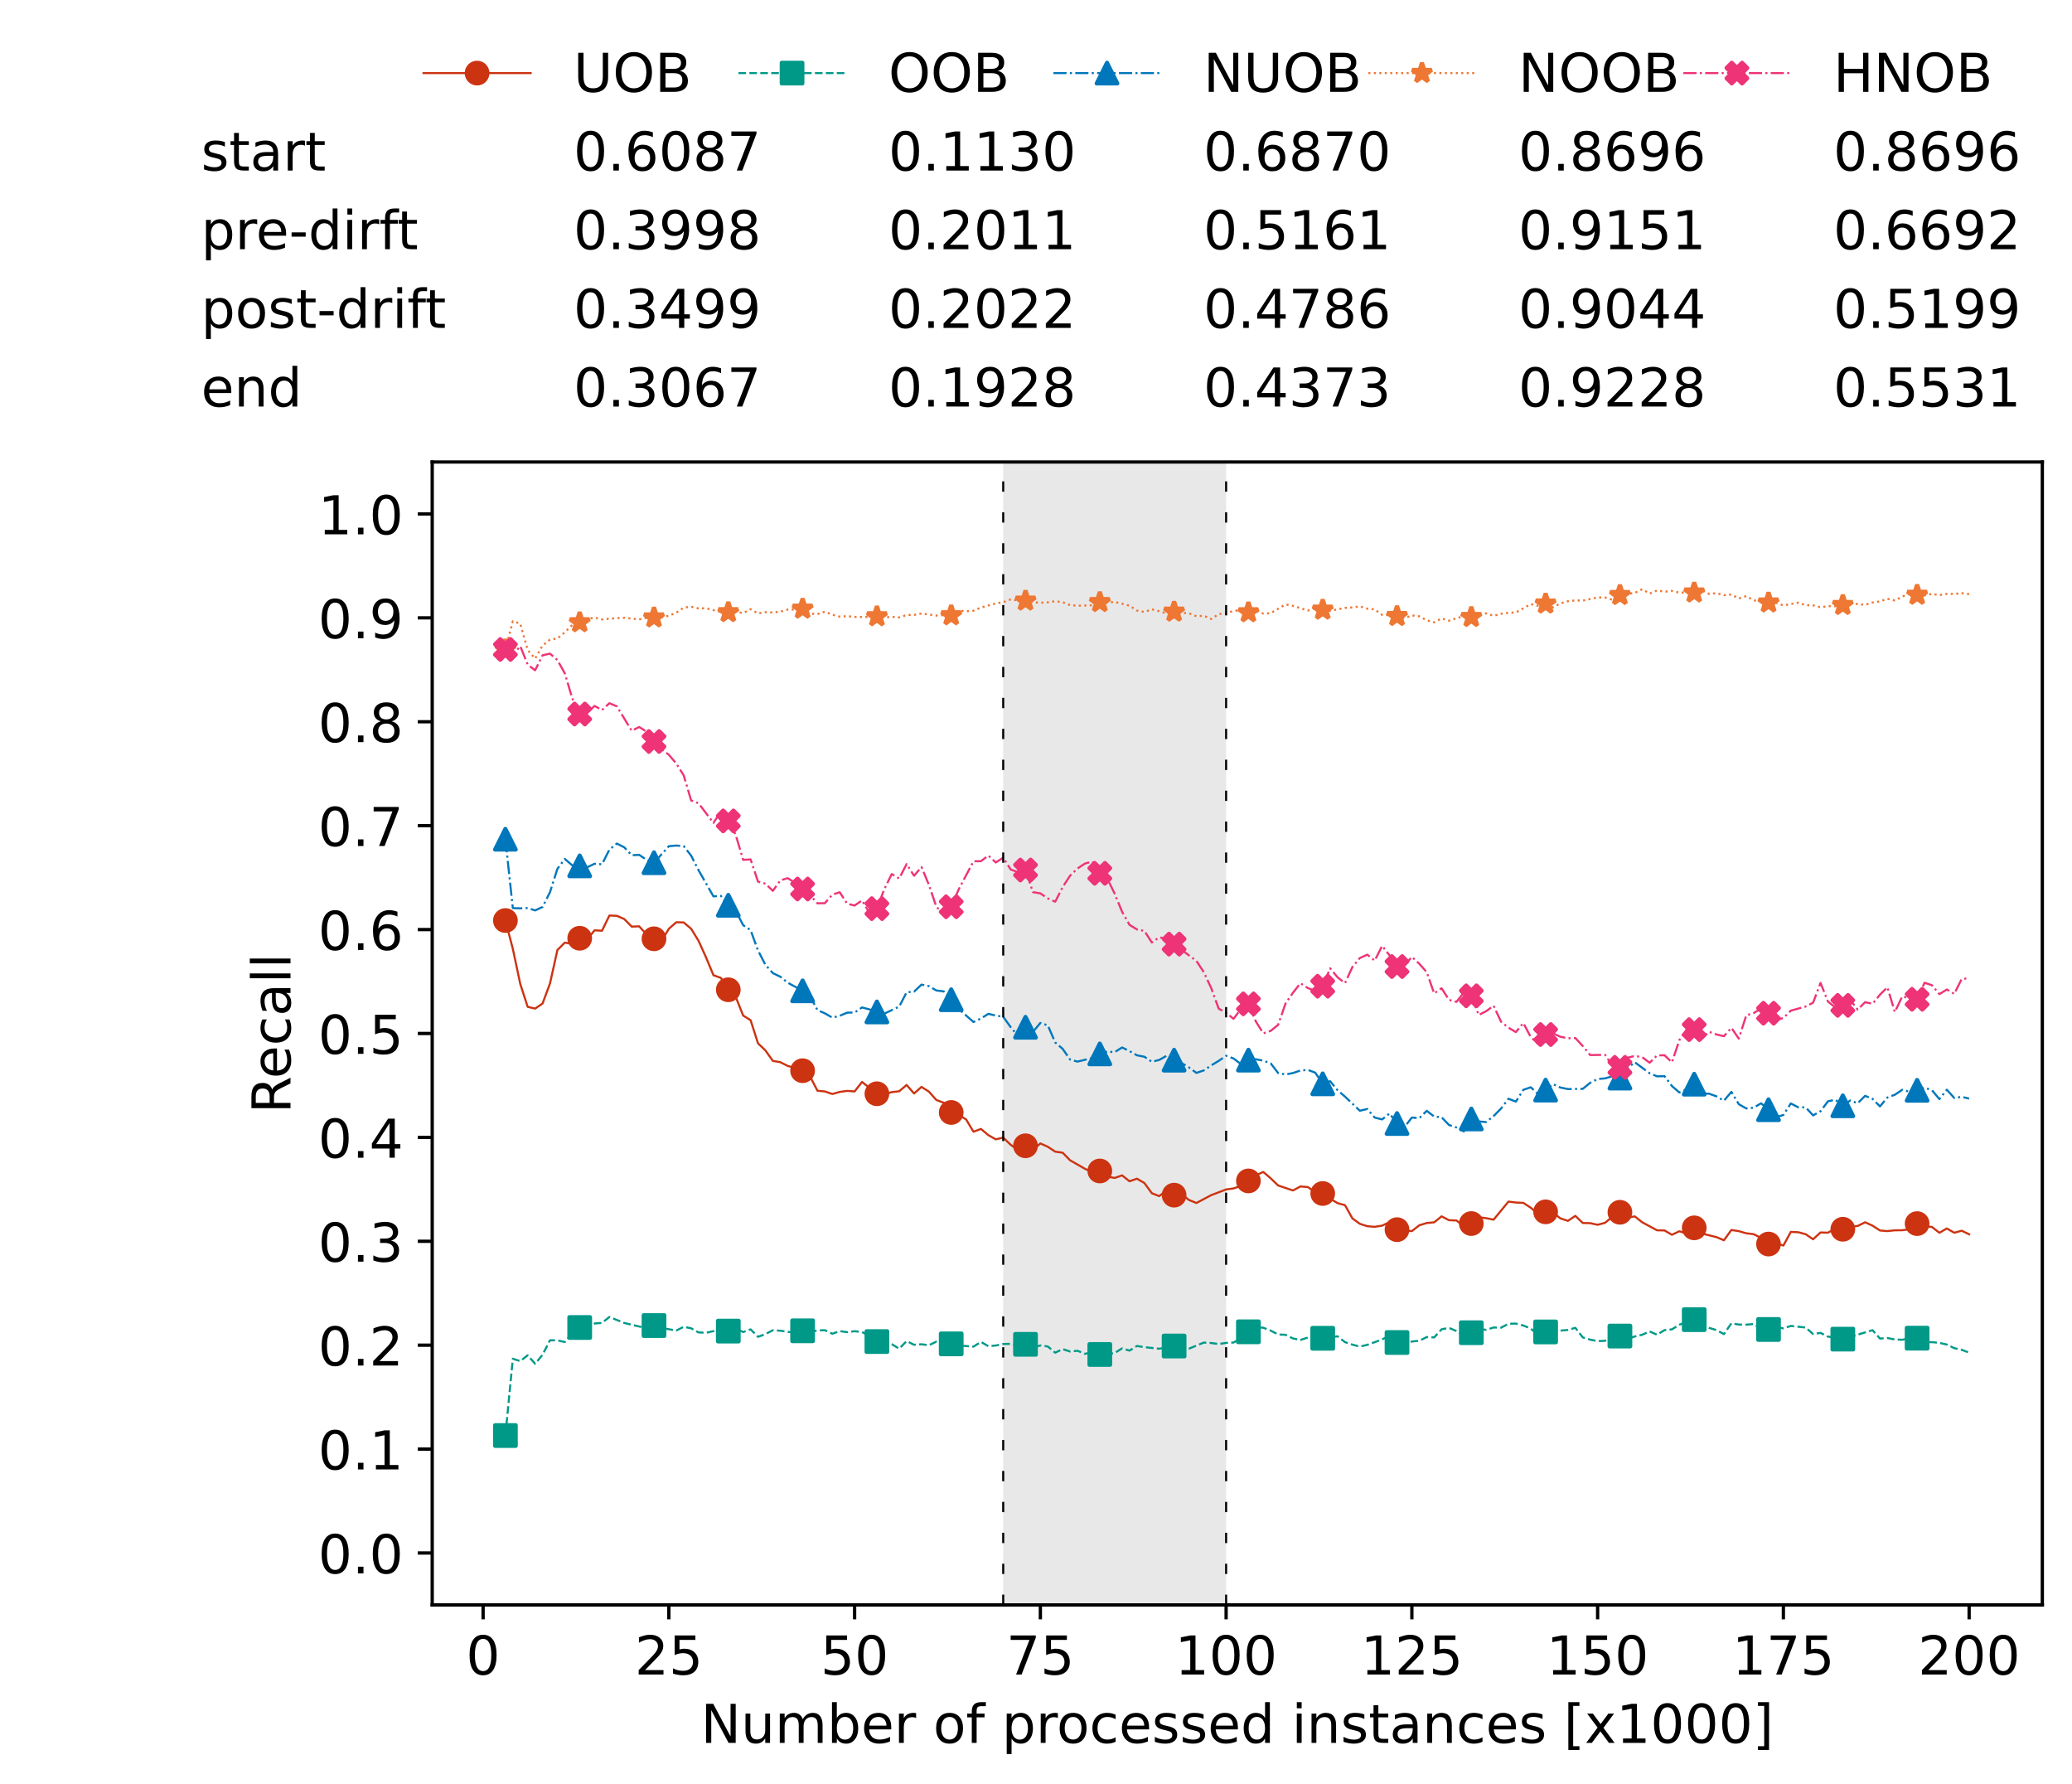 <?xml version="1.0" encoding="utf-8" standalone="no"?>
<!DOCTYPE svg PUBLIC "-//W3C//DTD SVG 1.1//EN"
  "http://www.w3.org/Graphics/SVG/1.1/DTD/svg11.dtd">
<!-- Created with matplotlib (https://matplotlib.org/) -->
<svg height="432.615pt" version="1.1" viewBox="0 0 502.65 432.615" width="502.65pt" xmlns="http://www.w3.org/2000/svg" xmlns:xlink="http://www.w3.org/1999/xlink">
 <defs>
  <style type="text/css">*{stroke-linecap:butt;stroke-linejoin:round;}</style>
 </defs>
 <g id="figure_1">
  <g id="patch_1">
   <path d="M 0 432.615 
L 502.65 432.615 
L 502.65 0 
L 0 0 
z
" style="fill:#ffffff;"/>
  </g>
  <g id="axes_1">
   <g id="patch_2">
    <path d="M 104.85 389.252 
L 495.45 389.252 
L 495.45 112.052 
L 104.85 112.052 
z
" style="fill:#ffffff;"/>
   </g>
   <g id="patch_3">
    <path clip-path="url(#p700b528a8d)" d="M 297.446 389.252 
L 297.446 112.052 
L 243.372 112.052 
L 243.372 389.252 
z
" style="fill:#d3d3d3;opacity:0.5;"/>
   </g>
   <g id="matplotlib.axis_1">
    <g id="xtick_1">
     <g id="line2d_1">
      <defs>
       <path d="M 0 0 
L 0 3.5 
" id="m36003cd545" style="stroke:#000000;stroke-width:0.8;"/>
      </defs>
      <g>
       <use style="stroke:#000000;stroke-width:0.8;" x="117.197" xlink:href="#m36003cd545" y="389.252"/>
      </g>
     </g>
     <g id="text_1">
      <!-- 0 -->
      <g transform="translate(113.061 406.13)scale(0.13 -0.13)">
       <defs>
        <path d="M 31.781 66.406 
Q 24.172 66.406 20.328 58.906 
Q 16.5 51.422 16.5 36.375 
Q 16.5 21.391 20.328 13.891 
Q 24.172 6.391 31.781 6.391 
Q 39.453 6.391 43.281 13.891 
Q 47.125 21.391 47.125 36.375 
Q 47.125 51.422 43.281 58.906 
Q 39.453 66.406 31.781 66.406 
z
M 31.781 74.219 
Q 44.047 74.219 50.516 64.516 
Q 56.984 54.828 56.984 36.375 
Q 56.984 17.969 50.516 8.266 
Q 44.047 -1.422 31.781 -1.422 
Q 19.531 -1.422 13.062 8.266 
Q 6.594 17.969 6.594 36.375 
Q 6.594 54.828 13.062 64.516 
Q 19.531 74.219 31.781 74.219 
z
" id="DejaVuSans-48"/>
       </defs>
       <use xlink:href="#DejaVuSans-48"/>
      </g>
     </g>
    </g>
    <g id="xtick_2">
     <g id="line2d_2">
      <g>
       <use style="stroke:#000000;stroke-width:0.8;" x="162.259" xlink:href="#m36003cd545" y="389.252"/>
      </g>
     </g>
     <g id="text_2">
      <!-- 25 -->
      <g transform="translate(153.988 406.13)scale(0.13 -0.13)">
       <defs>
        <path d="M 19.188 8.297 
L 53.609 8.297 
L 53.609 0 
L 7.328 0 
L 7.328 8.297 
Q 12.938 14.109 22.625 23.891 
Q 32.328 33.688 34.812 36.531 
Q 39.547 41.844 41.422 45.531 
Q 43.312 49.219 43.312 52.781 
Q 43.312 58.594 39.234 62.25 
Q 35.156 65.922 28.609 65.922 
Q 23.969 65.922 18.812 64.312 
Q 13.672 62.703 7.812 59.422 
L 7.812 69.391 
Q 13.766 71.781 18.938 73 
Q 24.125 74.219 28.422 74.219 
Q 39.75 74.219 46.484 68.547 
Q 53.219 62.891 53.219 53.422 
Q 53.219 48.922 51.531 44.891 
Q 49.859 40.875 45.406 35.406 
Q 44.188 33.984 37.641 27.219 
Q 31.109 20.453 19.188 8.297 
z
" id="DejaVuSans-50"/>
        <path d="M 10.797 72.906 
L 49.516 72.906 
L 49.516 64.594 
L 19.828 64.594 
L 19.828 46.734 
Q 21.969 47.469 24.109 47.828 
Q 26.266 48.188 28.422 48.188 
Q 40.625 48.188 47.75 41.5 
Q 54.891 34.812 54.891 23.391 
Q 54.891 11.625 47.562 5.094 
Q 40.234 -1.422 26.906 -1.422 
Q 22.312 -1.422 17.547 -0.641 
Q 12.797 0.141 7.719 1.703 
L 7.719 11.625 
Q 12.109 9.234 16.797 8.062 
Q 21.484 6.891 26.703 6.891 
Q 35.156 6.891 40.078 11.328 
Q 45.016 15.766 45.016 23.391 
Q 45.016 31 40.078 35.438 
Q 35.156 39.891 26.703 39.891 
Q 22.75 39.891 18.812 39.016 
Q 14.891 38.141 10.797 36.281 
z
" id="DejaVuSans-53"/>
       </defs>
       <use xlink:href="#DejaVuSans-50"/>
       <use x="63.623" xlink:href="#DejaVuSans-53"/>
      </g>
     </g>
    </g>
    <g id="xtick_3">
     <g id="line2d_3">
      <g>
       <use style="stroke:#000000;stroke-width:0.8;" x="207.322" xlink:href="#m36003cd545" y="389.252"/>
      </g>
     </g>
     <g id="text_3">
      <!-- 50 -->
      <g transform="translate(199.05 406.13)scale(0.13 -0.13)">
       <use xlink:href="#DejaVuSans-53"/>
       <use x="63.623" xlink:href="#DejaVuSans-48"/>
      </g>
     </g>
    </g>
    <g id="xtick_4">
     <g id="line2d_4">
      <g>
       <use style="stroke:#000000;stroke-width:0.8;" x="252.384" xlink:href="#m36003cd545" y="389.252"/>
      </g>
     </g>
     <g id="text_4">
      <!-- 75 -->
      <g transform="translate(244.113 406.13)scale(0.13 -0.13)">
       <defs>
        <path d="M 8.203 72.906 
L 55.078 72.906 
L 55.078 68.703 
L 28.609 0 
L 18.312 0 
L 43.219 64.594 
L 8.203 64.594 
z
" id="DejaVuSans-55"/>
       </defs>
       <use xlink:href="#DejaVuSans-55"/>
       <use x="63.623" xlink:href="#DejaVuSans-53"/>
      </g>
     </g>
    </g>
    <g id="xtick_5">
     <g id="line2d_5">
      <g>
       <use style="stroke:#000000;stroke-width:0.8;" x="297.446" xlink:href="#m36003cd545" y="389.252"/>
      </g>
     </g>
     <g id="text_5">
      <!-- 100 -->
      <g transform="translate(285.039 406.13)scale(0.13 -0.13)">
       <defs>
        <path d="M 12.406 8.297 
L 28.516 8.297 
L 28.516 63.922 
L 10.984 60.406 
L 10.984 69.391 
L 28.422 72.906 
L 38.281 72.906 
L 38.281 8.297 
L 54.391 8.297 
L 54.391 0 
L 12.406 0 
z
" id="DejaVuSans-49"/>
       </defs>
       <use xlink:href="#DejaVuSans-49"/>
       <use x="63.623" xlink:href="#DejaVuSans-48"/>
       <use x="127.246" xlink:href="#DejaVuSans-48"/>
      </g>
     </g>
    </g>
    <g id="xtick_6">
     <g id="line2d_6">
      <g>
       <use style="stroke:#000000;stroke-width:0.8;" x="342.509" xlink:href="#m36003cd545" y="389.252"/>
      </g>
     </g>
     <g id="text_6">
      <!-- 125 -->
      <g transform="translate(330.102 406.13)scale(0.13 -0.13)">
       <use xlink:href="#DejaVuSans-49"/>
       <use x="63.623" xlink:href="#DejaVuSans-50"/>
       <use x="127.246" xlink:href="#DejaVuSans-53"/>
      </g>
     </g>
    </g>
    <g id="xtick_7">
     <g id="line2d_7">
      <g>
       <use style="stroke:#000000;stroke-width:0.8;" x="387.571" xlink:href="#m36003cd545" y="389.252"/>
      </g>
     </g>
     <g id="text_7">
      <!-- 150 -->
      <g transform="translate(375.164 406.13)scale(0.13 -0.13)">
       <use xlink:href="#DejaVuSans-49"/>
       <use x="63.623" xlink:href="#DejaVuSans-53"/>
       <use x="127.246" xlink:href="#DejaVuSans-48"/>
      </g>
     </g>
    </g>
    <g id="xtick_8">
     <g id="line2d_8">
      <g>
       <use style="stroke:#000000;stroke-width:0.8;" x="432.633" xlink:href="#m36003cd545" y="389.252"/>
      </g>
     </g>
     <g id="text_8">
      <!-- 175 -->
      <g transform="translate(420.226 406.13)scale(0.13 -0.13)">
       <use xlink:href="#DejaVuSans-49"/>
       <use x="63.623" xlink:href="#DejaVuSans-55"/>
       <use x="127.246" xlink:href="#DejaVuSans-53"/>
      </g>
     </g>
    </g>
    <g id="xtick_9">
     <g id="line2d_9">
      <g>
       <use style="stroke:#000000;stroke-width:0.8;" x="477.695" xlink:href="#m36003cd545" y="389.252"/>
      </g>
     </g>
     <g id="text_9">
      <!-- 200 -->
      <g transform="translate(465.289 406.13)scale(0.13 -0.13)">
       <use xlink:href="#DejaVuSans-50"/>
       <use x="63.623" xlink:href="#DejaVuSans-48"/>
       <use x="127.246" xlink:href="#DejaVuSans-48"/>
      </g>
     </g>
    </g>
    <g id="text_10">
     <!-- Number of processed instances [x1000] -->
     <g transform="translate(170.025 422.711)scale(0.13 -0.13)">
      <defs>
       <path d="M 9.812 72.906 
L 23.094 72.906 
L 55.422 11.922 
L 55.422 72.906 
L 64.984 72.906 
L 64.984 0 
L 51.703 0 
L 19.391 60.984 
L 19.391 0 
L 9.812 0 
z
" id="DejaVuSans-78"/>
       <path d="M 8.5 21.578 
L 8.5 54.688 
L 17.484 54.688 
L 17.484 21.922 
Q 17.484 14.156 20.5 10.266 
Q 23.531 6.391 29.594 6.391 
Q 36.859 6.391 41.078 11.031 
Q 45.312 15.672 45.312 23.688 
L 45.312 54.688 
L 54.297 54.688 
L 54.297 0 
L 45.312 0 
L 45.312 8.406 
Q 42.047 3.422 37.719 1 
Q 33.406 -1.422 27.688 -1.422 
Q 18.266 -1.422 13.375 4.438 
Q 8.5 10.297 8.5 21.578 
z
M 31.109 56 
z
" id="DejaVuSans-117"/>
       <path d="M 52 44.188 
Q 55.375 50.25 60.062 53.125 
Q 64.75 56 71.094 56 
Q 79.641 56 84.281 50.016 
Q 88.922 44.047 88.922 33.016 
L 88.922 0 
L 79.891 0 
L 79.891 32.719 
Q 79.891 40.578 77.094 44.375 
Q 74.312 48.188 68.609 48.188 
Q 61.625 48.188 57.562 43.547 
Q 53.516 38.922 53.516 30.906 
L 53.516 0 
L 44.484 0 
L 44.484 32.719 
Q 44.484 40.625 41.703 44.406 
Q 38.922 48.188 33.109 48.188 
Q 26.219 48.188 22.156 43.531 
Q 18.109 38.875 18.109 30.906 
L 18.109 0 
L 9.078 0 
L 9.078 54.688 
L 18.109 54.688 
L 18.109 46.188 
Q 21.188 51.219 25.484 53.609 
Q 29.781 56 35.688 56 
Q 41.656 56 45.828 52.969 
Q 50 49.953 52 44.188 
z
" id="DejaVuSans-109"/>
       <path d="M 48.688 27.297 
Q 48.688 37.203 44.609 42.844 
Q 40.531 48.484 33.406 48.484 
Q 26.266 48.484 22.188 42.844 
Q 18.109 37.203 18.109 27.297 
Q 18.109 17.391 22.188 11.75 
Q 26.266 6.109 33.406 6.109 
Q 40.531 6.109 44.609 11.75 
Q 48.688 17.391 48.688 27.297 
z
M 18.109 46.391 
Q 20.953 51.266 25.266 53.625 
Q 29.594 56 35.594 56 
Q 45.562 56 51.781 48.094 
Q 58.016 40.188 58.016 27.297 
Q 58.016 14.406 51.781 6.484 
Q 45.562 -1.422 35.594 -1.422 
Q 29.594 -1.422 25.266 0.953 
Q 20.953 3.328 18.109 8.203 
L 18.109 0 
L 9.078 0 
L 9.078 75.984 
L 18.109 75.984 
z
" id="DejaVuSans-98"/>
       <path d="M 56.203 29.594 
L 56.203 25.203 
L 14.891 25.203 
Q 15.484 15.922 20.484 11.062 
Q 25.484 6.203 34.422 6.203 
Q 39.594 6.203 44.453 7.469 
Q 49.312 8.734 54.109 11.281 
L 54.109 2.781 
Q 49.266 0.734 44.188 -0.344 
Q 39.109 -1.422 33.891 -1.422 
Q 20.797 -1.422 13.156 6.188 
Q 5.516 13.812 5.516 26.812 
Q 5.516 40.234 12.766 48.109 
Q 20.016 56 32.328 56 
Q 43.359 56 49.781 48.891 
Q 56.203 41.797 56.203 29.594 
z
M 47.219 32.234 
Q 47.125 39.594 43.094 43.984 
Q 39.062 48.391 32.422 48.391 
Q 24.906 48.391 20.391 44.141 
Q 15.875 39.891 15.188 32.172 
z
" id="DejaVuSans-101"/>
       <path d="M 41.109 46.297 
Q 39.594 47.172 37.812 47.578 
Q 36.031 48 33.891 48 
Q 26.266 48 22.188 43.047 
Q 18.109 38.094 18.109 28.812 
L 18.109 0 
L 9.078 0 
L 9.078 54.688 
L 18.109 54.688 
L 18.109 46.188 
Q 20.953 51.172 25.484 53.578 
Q 30.031 56 36.531 56 
Q 37.453 56 38.578 55.875 
Q 39.703 55.766 41.062 55.516 
z
" id="DejaVuSans-114"/>
       <path id="DejaVuSans-32"/>
       <path d="M 30.609 48.391 
Q 23.391 48.391 19.188 42.75 
Q 14.984 37.109 14.984 27.297 
Q 14.984 17.484 19.156 11.844 
Q 23.344 6.203 30.609 6.203 
Q 37.797 6.203 41.984 11.859 
Q 46.188 17.531 46.188 27.297 
Q 46.188 37.016 41.984 42.703 
Q 37.797 48.391 30.609 48.391 
z
M 30.609 56 
Q 42.328 56 49.016 48.375 
Q 55.719 40.766 55.719 27.297 
Q 55.719 13.875 49.016 6.219 
Q 42.328 -1.422 30.609 -1.422 
Q 18.844 -1.422 12.172 6.219 
Q 5.516 13.875 5.516 27.297 
Q 5.516 40.766 12.172 48.375 
Q 18.844 56 30.609 56 
z
" id="DejaVuSans-111"/>
       <path d="M 37.109 75.984 
L 37.109 68.5 
L 28.516 68.5 
Q 23.688 68.5 21.797 66.547 
Q 19.922 64.594 19.922 59.516 
L 19.922 54.688 
L 34.719 54.688 
L 34.719 47.703 
L 19.922 47.703 
L 19.922 0 
L 10.891 0 
L 10.891 47.703 
L 2.297 47.703 
L 2.297 54.688 
L 10.891 54.688 
L 10.891 58.5 
Q 10.891 67.625 15.141 71.797 
Q 19.391 75.984 28.609 75.984 
z
" id="DejaVuSans-102"/>
       <path d="M 18.109 8.203 
L 18.109 -20.797 
L 9.078 -20.797 
L 9.078 54.688 
L 18.109 54.688 
L 18.109 46.391 
Q 20.953 51.266 25.266 53.625 
Q 29.594 56 35.594 56 
Q 45.562 56 51.781 48.094 
Q 58.016 40.188 58.016 27.297 
Q 58.016 14.406 51.781 6.484 
Q 45.562 -1.422 35.594 -1.422 
Q 29.594 -1.422 25.266 0.953 
Q 20.953 3.328 18.109 8.203 
z
M 48.688 27.297 
Q 48.688 37.203 44.609 42.844 
Q 40.531 48.484 33.406 48.484 
Q 26.266 48.484 22.188 42.844 
Q 18.109 37.203 18.109 27.297 
Q 18.109 17.391 22.188 11.75 
Q 26.266 6.109 33.406 6.109 
Q 40.531 6.109 44.609 11.75 
Q 48.688 17.391 48.688 27.297 
z
" id="DejaVuSans-112"/>
       <path d="M 48.781 52.594 
L 48.781 44.188 
Q 44.969 46.297 41.141 47.344 
Q 37.312 48.391 33.406 48.391 
Q 24.656 48.391 19.812 42.844 
Q 14.984 37.312 14.984 27.297 
Q 14.984 17.281 19.812 11.734 
Q 24.656 6.203 33.406 6.203 
Q 37.312 6.203 41.141 7.25 
Q 44.969 8.297 48.781 10.406 
L 48.781 2.094 
Q 45.016 0.344 40.984 -0.531 
Q 36.969 -1.422 32.422 -1.422 
Q 20.062 -1.422 12.781 6.344 
Q 5.516 14.109 5.516 27.297 
Q 5.516 40.672 12.859 48.328 
Q 20.219 56 33.016 56 
Q 37.156 56 41.109 55.141 
Q 45.062 54.297 48.781 52.594 
z
" id="DejaVuSans-99"/>
       <path d="M 44.281 53.078 
L 44.281 44.578 
Q 40.484 46.531 36.375 47.5 
Q 32.281 48.484 27.875 48.484 
Q 21.188 48.484 17.844 46.438 
Q 14.5 44.391 14.5 40.281 
Q 14.5 37.156 16.891 35.375 
Q 19.281 33.594 26.516 31.984 
L 29.594 31.297 
Q 39.156 29.25 43.188 25.516 
Q 47.219 21.781 47.219 15.094 
Q 47.219 7.469 41.188 3.016 
Q 35.156 -1.422 24.609 -1.422 
Q 20.219 -1.422 15.453 -0.562 
Q 10.688 0.297 5.422 2 
L 5.422 11.281 
Q 10.406 8.688 15.234 7.391 
Q 20.062 6.109 24.812 6.109 
Q 31.156 6.109 34.562 8.281 
Q 37.984 10.453 37.984 14.406 
Q 37.984 18.062 35.516 20.016 
Q 33.062 21.969 24.703 23.781 
L 21.578 24.516 
Q 13.234 26.266 9.516 29.906 
Q 5.812 33.547 5.812 39.891 
Q 5.812 47.609 11.281 51.797 
Q 16.75 56 26.812 56 
Q 31.781 56 36.172 55.266 
Q 40.578 54.547 44.281 53.078 
z
" id="DejaVuSans-115"/>
       <path d="M 45.406 46.391 
L 45.406 75.984 
L 54.391 75.984 
L 54.391 0 
L 45.406 0 
L 45.406 8.203 
Q 42.578 3.328 38.25 0.953 
Q 33.938 -1.422 27.875 -1.422 
Q 17.969 -1.422 11.734 6.484 
Q 5.516 14.406 5.516 27.297 
Q 5.516 40.188 11.734 48.094 
Q 17.969 56 27.875 56 
Q 33.938 56 38.25 53.625 
Q 42.578 51.266 45.406 46.391 
z
M 14.797 27.297 
Q 14.797 17.391 18.875 11.75 
Q 22.953 6.109 30.078 6.109 
Q 37.203 6.109 41.297 11.75 
Q 45.406 17.391 45.406 27.297 
Q 45.406 37.203 41.297 42.844 
Q 37.203 48.484 30.078 48.484 
Q 22.953 48.484 18.875 42.844 
Q 14.797 37.203 14.797 27.297 
z
" id="DejaVuSans-100"/>
       <path d="M 9.422 54.688 
L 18.406 54.688 
L 18.406 0 
L 9.422 0 
z
M 9.422 75.984 
L 18.406 75.984 
L 18.406 64.594 
L 9.422 64.594 
z
" id="DejaVuSans-105"/>
       <path d="M 54.891 33.016 
L 54.891 0 
L 45.906 0 
L 45.906 32.719 
Q 45.906 40.484 42.875 44.328 
Q 39.844 48.188 33.797 48.188 
Q 26.516 48.188 22.312 43.547 
Q 18.109 38.922 18.109 30.906 
L 18.109 0 
L 9.078 0 
L 9.078 54.688 
L 18.109 54.688 
L 18.109 46.188 
Q 21.344 51.125 25.703 53.562 
Q 30.078 56 35.797 56 
Q 45.219 56 50.047 50.172 
Q 54.891 44.344 54.891 33.016 
z
" id="DejaVuSans-110"/>
       <path d="M 18.312 70.219 
L 18.312 54.688 
L 36.812 54.688 
L 36.812 47.703 
L 18.312 47.703 
L 18.312 18.016 
Q 18.312 11.328 20.141 9.422 
Q 21.969 7.516 27.594 7.516 
L 36.812 7.516 
L 36.812 0 
L 27.594 0 
Q 17.188 0 13.234 3.875 
Q 9.281 7.766 9.281 18.016 
L 9.281 47.703 
L 2.688 47.703 
L 2.688 54.688 
L 9.281 54.688 
L 9.281 70.219 
z
" id="DejaVuSans-116"/>
       <path d="M 34.281 27.484 
Q 23.391 27.484 19.188 25 
Q 14.984 22.516 14.984 16.5 
Q 14.984 11.719 18.141 8.906 
Q 21.297 6.109 26.703 6.109 
Q 34.188 6.109 38.703 11.406 
Q 43.219 16.703 43.219 25.484 
L 43.219 27.484 
z
M 52.203 31.203 
L 52.203 0 
L 43.219 0 
L 43.219 8.297 
Q 40.141 3.328 35.547 0.953 
Q 30.953 -1.422 24.312 -1.422 
Q 15.922 -1.422 10.953 3.297 
Q 6 8.016 6 15.922 
Q 6 25.141 12.172 29.828 
Q 18.359 34.516 30.609 34.516 
L 43.219 34.516 
L 43.219 35.406 
Q 43.219 41.609 39.141 45 
Q 35.062 48.391 27.688 48.391 
Q 23 48.391 18.547 47.266 
Q 14.109 46.141 10.016 43.891 
L 10.016 52.203 
Q 14.938 54.109 19.578 55.047 
Q 24.219 56 28.609 56 
Q 40.484 56 46.344 49.844 
Q 52.203 43.703 52.203 31.203 
z
" id="DejaVuSans-97"/>
       <path d="M 8.594 75.984 
L 29.297 75.984 
L 29.297 69 
L 17.578 69 
L 17.578 -6.203 
L 29.297 -6.203 
L 29.297 -13.188 
L 8.594 -13.188 
z
" id="DejaVuSans-91"/>
       <path d="M 54.891 54.688 
L 35.109 28.078 
L 55.906 0 
L 45.312 0 
L 29.391 21.484 
L 13.484 0 
L 2.875 0 
L 24.125 28.609 
L 4.688 54.688 
L 15.281 54.688 
L 29.781 35.203 
L 44.281 54.688 
z
" id="DejaVuSans-120"/>
       <path d="M 30.422 75.984 
L 30.422 -13.188 
L 9.719 -13.188 
L 9.719 -6.203 
L 21.391 -6.203 
L 21.391 69 
L 9.719 69 
L 9.719 75.984 
z
" id="DejaVuSans-93"/>
      </defs>
      <use xlink:href="#DejaVuSans-78"/>
      <use x="74.805" xlink:href="#DejaVuSans-117"/>
      <use x="138.184" xlink:href="#DejaVuSans-109"/>
      <use x="235.596" xlink:href="#DejaVuSans-98"/>
      <use x="299.072" xlink:href="#DejaVuSans-101"/>
      <use x="360.596" xlink:href="#DejaVuSans-114"/>
      <use x="401.709" xlink:href="#DejaVuSans-32"/>
      <use x="433.496" xlink:href="#DejaVuSans-111"/>
      <use x="494.678" xlink:href="#DejaVuSans-102"/>
      <use x="529.883" xlink:href="#DejaVuSans-32"/>
      <use x="561.67" xlink:href="#DejaVuSans-112"/>
      <use x="625.146" xlink:href="#DejaVuSans-114"/>
      <use x="664.01" xlink:href="#DejaVuSans-111"/>
      <use x="725.191" xlink:href="#DejaVuSans-99"/>
      <use x="780.172" xlink:href="#DejaVuSans-101"/>
      <use x="841.695" xlink:href="#DejaVuSans-115"/>
      <use x="893.795" xlink:href="#DejaVuSans-115"/>
      <use x="945.895" xlink:href="#DejaVuSans-101"/>
      <use x="1007.418" xlink:href="#DejaVuSans-100"/>
      <use x="1070.895" xlink:href="#DejaVuSans-32"/>
      <use x="1102.682" xlink:href="#DejaVuSans-105"/>
      <use x="1130.465" xlink:href="#DejaVuSans-110"/>
      <use x="1193.844" xlink:href="#DejaVuSans-115"/>
      <use x="1245.943" xlink:href="#DejaVuSans-116"/>
      <use x="1285.152" xlink:href="#DejaVuSans-97"/>
      <use x="1346.432" xlink:href="#DejaVuSans-110"/>
      <use x="1409.811" xlink:href="#DejaVuSans-99"/>
      <use x="1464.791" xlink:href="#DejaVuSans-101"/>
      <use x="1526.314" xlink:href="#DejaVuSans-115"/>
      <use x="1578.414" xlink:href="#DejaVuSans-32"/>
      <use x="1610.201" xlink:href="#DejaVuSans-91"/>
      <use x="1649.215" xlink:href="#DejaVuSans-120"/>
      <use x="1708.395" xlink:href="#DejaVuSans-49"/>
      <use x="1772.018" xlink:href="#DejaVuSans-48"/>
      <use x="1835.641" xlink:href="#DejaVuSans-48"/>
      <use x="1899.264" xlink:href="#DejaVuSans-48"/>
      <use x="1962.887" xlink:href="#DejaVuSans-93"/>
     </g>
    </g>
   </g>
   <g id="matplotlib.axis_2">
    <g id="ytick_1">
     <g id="line2d_10">
      <defs>
       <path d="M 0 0 
L -3.5 0 
" id="m99834b5146" style="stroke:#000000;stroke-width:0.8;"/>
      </defs>
      <g>
       <use style="stroke:#000000;stroke-width:0.8;" x="104.85" xlink:href="#m99834b5146" y="376.652"/>
      </g>
     </g>
     <g id="text_11">
      <!-- 0.0 -->
      <g transform="translate(77.176 381.591)scale(0.13 -0.13)">
       <defs>
        <path d="M 10.688 12.406 
L 21 12.406 
L 21 0 
L 10.688 0 
z
" id="DejaVuSans-46"/>
       </defs>
       <use xlink:href="#DejaVuSans-48"/>
       <use x="63.623" xlink:href="#DejaVuSans-46"/>
       <use x="95.41" xlink:href="#DejaVuSans-48"/>
      </g>
     </g>
    </g>
    <g id="ytick_2">
     <g id="line2d_11">
      <g>
       <use style="stroke:#000000;stroke-width:0.8;" x="104.85" xlink:href="#m99834b5146" y="351.452"/>
      </g>
     </g>
     <g id="text_12">
      <!-- 0.1 -->
      <g transform="translate(77.176 356.391)scale(0.13 -0.13)">
       <use xlink:href="#DejaVuSans-48"/>
       <use x="63.623" xlink:href="#DejaVuSans-46"/>
       <use x="95.41" xlink:href="#DejaVuSans-49"/>
      </g>
     </g>
    </g>
    <g id="ytick_3">
     <g id="line2d_12">
      <g>
       <use style="stroke:#000000;stroke-width:0.8;" x="104.85" xlink:href="#m99834b5146" y="326.252"/>
      </g>
     </g>
     <g id="text_13">
      <!-- 0.2 -->
      <g transform="translate(77.176 331.191)scale(0.13 -0.13)">
       <use xlink:href="#DejaVuSans-48"/>
       <use x="63.623" xlink:href="#DejaVuSans-46"/>
       <use x="95.41" xlink:href="#DejaVuSans-50"/>
      </g>
     </g>
    </g>
    <g id="ytick_4">
     <g id="line2d_13">
      <g>
       <use style="stroke:#000000;stroke-width:0.8;" x="104.85" xlink:href="#m99834b5146" y="301.052"/>
      </g>
     </g>
     <g id="text_14">
      <!-- 0.3 -->
      <g transform="translate(77.176 305.991)scale(0.13 -0.13)">
       <defs>
        <path d="M 40.578 39.312 
Q 47.656 37.797 51.625 33 
Q 55.609 28.219 55.609 21.188 
Q 55.609 10.406 48.188 4.484 
Q 40.766 -1.422 27.094 -1.422 
Q 22.516 -1.422 17.656 -0.516 
Q 12.797 0.391 7.625 2.203 
L 7.625 11.719 
Q 11.719 9.328 16.594 8.109 
Q 21.484 6.891 26.812 6.891 
Q 36.078 6.891 40.938 10.547 
Q 45.797 14.203 45.797 21.188 
Q 45.797 27.641 41.281 31.266 
Q 36.766 34.906 28.719 34.906 
L 20.219 34.906 
L 20.219 43.016 
L 29.109 43.016 
Q 36.375 43.016 40.234 45.922 
Q 44.094 48.828 44.094 54.297 
Q 44.094 59.906 40.109 62.906 
Q 36.141 65.922 28.719 65.922 
Q 24.656 65.922 20.016 65.031 
Q 15.375 64.156 9.812 62.312 
L 9.812 71.094 
Q 15.438 72.656 20.344 73.438 
Q 25.25 74.219 29.594 74.219 
Q 40.828 74.219 47.359 69.109 
Q 53.906 64.016 53.906 55.328 
Q 53.906 49.266 50.438 45.094 
Q 46.969 40.922 40.578 39.312 
z
" id="DejaVuSans-51"/>
       </defs>
       <use xlink:href="#DejaVuSans-48"/>
       <use x="63.623" xlink:href="#DejaVuSans-46"/>
       <use x="95.41" xlink:href="#DejaVuSans-51"/>
      </g>
     </g>
    </g>
    <g id="ytick_5">
     <g id="line2d_14">
      <g>
       <use style="stroke:#000000;stroke-width:0.8;" x="104.85" xlink:href="#m99834b5146" y="275.852"/>
      </g>
     </g>
     <g id="text_15">
      <!-- 0.4 -->
      <g transform="translate(77.176 280.791)scale(0.13 -0.13)">
       <defs>
        <path d="M 37.797 64.312 
L 12.891 25.391 
L 37.797 25.391 
z
M 35.203 72.906 
L 47.609 72.906 
L 47.609 25.391 
L 58.016 25.391 
L 58.016 17.188 
L 47.609 17.188 
L 47.609 0 
L 37.797 0 
L 37.797 17.188 
L 4.891 17.188 
L 4.891 26.703 
z
" id="DejaVuSans-52"/>
       </defs>
       <use xlink:href="#DejaVuSans-48"/>
       <use x="63.623" xlink:href="#DejaVuSans-46"/>
       <use x="95.41" xlink:href="#DejaVuSans-52"/>
      </g>
     </g>
    </g>
    <g id="ytick_6">
     <g id="line2d_15">
      <g>
       <use style="stroke:#000000;stroke-width:0.8;" x="104.85" xlink:href="#m99834b5146" y="250.652"/>
      </g>
     </g>
     <g id="text_16">
      <!-- 0.5 -->
      <g transform="translate(77.176 255.591)scale(0.13 -0.13)">
       <use xlink:href="#DejaVuSans-48"/>
       <use x="63.623" xlink:href="#DejaVuSans-46"/>
       <use x="95.41" xlink:href="#DejaVuSans-53"/>
      </g>
     </g>
    </g>
    <g id="ytick_7">
     <g id="line2d_16">
      <g>
       <use style="stroke:#000000;stroke-width:0.8;" x="104.85" xlink:href="#m99834b5146" y="225.452"/>
      </g>
     </g>
     <g id="text_17">
      <!-- 0.6 -->
      <g transform="translate(77.176 230.391)scale(0.13 -0.13)">
       <defs>
        <path d="M 33.016 40.375 
Q 26.375 40.375 22.484 35.828 
Q 18.609 31.297 18.609 23.391 
Q 18.609 15.531 22.484 10.953 
Q 26.375 6.391 33.016 6.391 
Q 39.656 6.391 43.531 10.953 
Q 47.406 15.531 47.406 23.391 
Q 47.406 31.297 43.531 35.828 
Q 39.656 40.375 33.016 40.375 
z
M 52.594 71.297 
L 52.594 62.312 
Q 48.875 64.062 45.094 64.984 
Q 41.312 65.922 37.594 65.922 
Q 27.828 65.922 22.672 59.328 
Q 17.531 52.734 16.797 39.406 
Q 19.672 43.656 24.016 45.922 
Q 28.375 48.188 33.594 48.188 
Q 44.578 48.188 50.953 41.516 
Q 57.328 34.859 57.328 23.391 
Q 57.328 12.156 50.688 5.359 
Q 44.047 -1.422 33.016 -1.422 
Q 20.359 -1.422 13.672 8.266 
Q 6.984 17.969 6.984 36.375 
Q 6.984 53.656 15.188 63.938 
Q 23.391 74.219 37.203 74.219 
Q 40.922 74.219 44.703 73.484 
Q 48.484 72.75 52.594 71.297 
z
" id="DejaVuSans-54"/>
       </defs>
       <use xlink:href="#DejaVuSans-48"/>
       <use x="63.623" xlink:href="#DejaVuSans-46"/>
       <use x="95.41" xlink:href="#DejaVuSans-54"/>
      </g>
     </g>
    </g>
    <g id="ytick_8">
     <g id="line2d_17">
      <g>
       <use style="stroke:#000000;stroke-width:0.8;" x="104.85" xlink:href="#m99834b5146" y="200.252"/>
      </g>
     </g>
     <g id="text_18">
      <!-- 0.7 -->
      <g transform="translate(77.176 205.191)scale(0.13 -0.13)">
       <use xlink:href="#DejaVuSans-48"/>
       <use x="63.623" xlink:href="#DejaVuSans-46"/>
       <use x="95.41" xlink:href="#DejaVuSans-55"/>
      </g>
     </g>
    </g>
    <g id="ytick_9">
     <g id="line2d_18">
      <g>
       <use style="stroke:#000000;stroke-width:0.8;" x="104.85" xlink:href="#m99834b5146" y="175.052"/>
      </g>
     </g>
     <g id="text_19">
      <!-- 0.8 -->
      <g transform="translate(77.176 179.991)scale(0.13 -0.13)">
       <defs>
        <path d="M 31.781 34.625 
Q 24.75 34.625 20.719 30.859 
Q 16.703 27.094 16.703 20.516 
Q 16.703 13.922 20.719 10.156 
Q 24.75 6.391 31.781 6.391 
Q 38.812 6.391 42.859 10.172 
Q 46.922 13.969 46.922 20.516 
Q 46.922 27.094 42.891 30.859 
Q 38.875 34.625 31.781 34.625 
z
M 21.922 38.812 
Q 15.578 40.375 12.031 44.719 
Q 8.5 49.078 8.5 55.328 
Q 8.5 64.062 14.719 69.141 
Q 20.953 74.219 31.781 74.219 
Q 42.672 74.219 48.875 69.141 
Q 55.078 64.062 55.078 55.328 
Q 55.078 49.078 51.531 44.719 
Q 48 40.375 41.703 38.812 
Q 48.828 37.156 52.797 32.312 
Q 56.781 27.484 56.781 20.516 
Q 56.781 9.906 50.312 4.234 
Q 43.844 -1.422 31.781 -1.422 
Q 19.734 -1.422 13.25 4.234 
Q 6.781 9.906 6.781 20.516 
Q 6.781 27.484 10.781 32.312 
Q 14.797 37.156 21.922 38.812 
z
M 18.312 54.391 
Q 18.312 48.734 21.844 45.562 
Q 25.391 42.391 31.781 42.391 
Q 38.141 42.391 41.719 45.562 
Q 45.312 48.734 45.312 54.391 
Q 45.312 60.062 41.719 63.234 
Q 38.141 66.406 31.781 66.406 
Q 25.391 66.406 21.844 63.234 
Q 18.312 60.062 18.312 54.391 
z
" id="DejaVuSans-56"/>
       </defs>
       <use xlink:href="#DejaVuSans-48"/>
       <use x="63.623" xlink:href="#DejaVuSans-46"/>
       <use x="95.41" xlink:href="#DejaVuSans-56"/>
      </g>
     </g>
    </g>
    <g id="ytick_10">
     <g id="line2d_19">
      <g>
       <use style="stroke:#000000;stroke-width:0.8;" x="104.85" xlink:href="#m99834b5146" y="149.852"/>
      </g>
     </g>
     <g id="text_20">
      <!-- 0.9 -->
      <g transform="translate(77.176 154.791)scale(0.13 -0.13)">
       <defs>
        <path d="M 10.984 1.516 
L 10.984 10.5 
Q 14.703 8.734 18.5 7.812 
Q 22.312 6.891 25.984 6.891 
Q 35.75 6.891 40.891 13.453 
Q 46.047 20.016 46.781 33.406 
Q 43.953 29.203 39.594 26.953 
Q 35.25 24.703 29.984 24.703 
Q 19.047 24.703 12.672 31.312 
Q 6.297 37.938 6.297 49.422 
Q 6.297 60.641 12.938 67.422 
Q 19.578 74.219 30.609 74.219 
Q 43.266 74.219 49.922 64.516 
Q 56.594 54.828 56.594 36.375 
Q 56.594 19.141 48.406 8.859 
Q 40.234 -1.422 26.422 -1.422 
Q 22.703 -1.422 18.891 -0.688 
Q 15.094 0.047 10.984 1.516 
z
M 30.609 32.422 
Q 37.25 32.422 41.125 36.953 
Q 45.016 41.5 45.016 49.422 
Q 45.016 57.281 41.125 61.844 
Q 37.25 66.406 30.609 66.406 
Q 23.969 66.406 20.094 61.844 
Q 16.219 57.281 16.219 49.422 
Q 16.219 41.5 20.094 36.953 
Q 23.969 32.422 30.609 32.422 
z
" id="DejaVuSans-57"/>
       </defs>
       <use xlink:href="#DejaVuSans-48"/>
       <use x="63.623" xlink:href="#DejaVuSans-46"/>
       <use x="95.41" xlink:href="#DejaVuSans-57"/>
      </g>
     </g>
    </g>
    <g id="ytick_11">
     <g id="line2d_20">
      <g>
       <use style="stroke:#000000;stroke-width:0.8;" x="104.85" xlink:href="#m99834b5146" y="124.652"/>
      </g>
     </g>
     <g id="text_21">
      <!-- 1.0 -->
      <g transform="translate(77.176 129.591)scale(0.13 -0.13)">
       <use xlink:href="#DejaVuSans-49"/>
       <use x="63.623" xlink:href="#DejaVuSans-46"/>
       <use x="95.41" xlink:href="#DejaVuSans-48"/>
      </g>
     </g>
    </g>
    <g id="text_22">
     <!-- Recall -->
     <g transform="translate(70.472 270.044)rotate(-90)scale(0.13 -0.13)">
      <defs>
       <path d="M 44.391 34.188 
Q 47.562 33.109 50.562 29.594 
Q 53.562 26.078 56.594 19.922 
L 66.609 0 
L 56 0 
L 46.688 18.703 
Q 43.062 26.031 39.672 28.422 
Q 36.281 30.812 30.422 30.812 
L 19.672 30.812 
L 19.672 0 
L 9.812 0 
L 9.812 72.906 
L 32.078 72.906 
Q 44.578 72.906 50.734 67.672 
Q 56.891 62.453 56.891 51.906 
Q 56.891 45.016 53.688 40.469 
Q 50.484 35.938 44.391 34.188 
z
M 19.672 64.797 
L 19.672 38.922 
L 32.078 38.922 
Q 39.203 38.922 42.844 42.219 
Q 46.484 45.516 46.484 51.906 
Q 46.484 58.297 42.844 61.547 
Q 39.203 64.797 32.078 64.797 
z
" id="DejaVuSans-82"/>
       <path d="M 9.422 75.984 
L 18.406 75.984 
L 18.406 0 
L 9.422 0 
z
" id="DejaVuSans-108"/>
      </defs>
      <use xlink:href="#DejaVuSans-82"/>
      <use x="64.982" xlink:href="#DejaVuSans-101"/>
      <use x="126.506" xlink:href="#DejaVuSans-99"/>
      <use x="181.486" xlink:href="#DejaVuSans-97"/>
      <use x="242.766" xlink:href="#DejaVuSans-108"/>
      <use x="270.549" xlink:href="#DejaVuSans-108"/>
     </g>
    </g>
   </g>
   <g id="line2d_21"/>
   <g id="line2d_22"/>
   <g id="line2d_23"/>
   <g id="line2d_24"/>
   <g id="line2d_25"/>
   <g id="line2d_26">
    <path clip-path="url(#p700b528a8d)" d="M 122.605 223.261 
L 124.407 230.108 
L 126.21 238.636 
L 128.012 244.194 
L 129.815 244.617 
L 131.617 243.389 
L 133.419 238.542 
L 135.222 230.412 
L 137.024 228.612 
L 138.827 228.939 
L 140.629 227.558 
L 142.432 227.833 
L 144.234 225.633 
L 146.037 225.732 
L 147.839 222.048 
L 149.642 222.116 
L 151.444 222.9 
L 153.247 224.74 
L 155.049 224.662 
L 156.852 226.628 
L 158.654 227.692 
L 160.457 228.253 
L 162.259 225.259 
L 164.062 223.673 
L 165.864 223.728 
L 167.667 225.258 
L 169.469 228.199 
L 171.272 232.18 
L 173.074 236.522 
L 174.877 237.167 
L 176.679 240.053 
L 178.482 241.787 
L 180.284 246.306 
L 182.087 247.435 
L 183.889 253.048 
L 185.692 254.778 
L 187.494 257.308 
L 189.297 257.612 
L 191.099 258.532 
L 192.902 258.99 
L 194.704 259.681 
L 196.507 261.065 
L 198.309 264.54 
L 200.112 264.715 
L 201.914 265.331 
L 203.717 264.829 
L 205.519 264.577 
L 207.322 264.711 
L 209.124 262.408 
L 212.729 265.274 
L 214.532 265.412 
L 216.334 264.877 
L 218.137 264.672 
L 219.939 263.141 
L 221.742 265.21 
L 223.544 263.613 
L 225.347 264.759 
L 227.149 266.784 
L 228.952 267.459 
L 230.754 269.812 
L 232.557 270.414 
L 234.359 271.489 
L 236.162 274.489 
L 237.964 273.805 
L 239.767 275.309 
L 241.569 276.33 
L 243.372 275.903 
L 245.174 277.644 
L 246.976 278.924 
L 248.779 277.891 
L 250.581 278.91 
L 252.384 277.321 
L 254.186 278.126 
L 255.989 279.314 
L 257.791 279.571 
L 259.594 281.414 
L 263.199 283.475 
L 265.001 284.3 
L 266.804 284.003 
L 268.606 285.362 
L 270.409 285.695 
L 272.211 285.069 
L 274.014 286.498 
L 275.816 285.871 
L 277.619 286.92 
L 279.421 289.392 
L 281.224 290.098 
L 283.026 288.693 
L 284.829 289.864 
L 286.631 289.621 
L 288.434 291.034 
L 290.236 291.769 
L 293.841 289.858 
L 297.446 288.485 
L 299.249 288.234 
L 301.051 287.623 
L 302.854 286.414 
L 304.656 285.063 
L 306.459 284.238 
L 308.261 285.787 
L 310.064 287.517 
L 313.669 288.728 
L 315.471 287.759 
L 317.274 287.9 
L 319.076 289.166 
L 320.879 289.46 
L 322.681 290.71 
L 324.484 291.801 
L 326.286 292.298 
L 328.089 295.511 
L 329.891 296.819 
L 331.694 297.398 
L 333.496 297.54 
L 335.299 297.257 
L 337.101 296.411 
L 338.904 298.237 
L 342.509 298.589 
L 344.311 297.173 
L 346.114 296.623 
L 347.916 296.46 
L 349.719 295.005 
L 351.521 295.94 
L 353.324 296.008 
L 355.126 297.403 
L 356.928 296.754 
L 358.731 295.226 
L 360.533 295.446 
L 362.336 295.809 
L 365.941 291.428 
L 367.743 291.652 
L 369.546 291.738 
L 371.348 292.91 
L 373.151 294.443 
L 374.953 293.915 
L 376.756 294.129 
L 378.558 295.501 
L 380.361 296.103 
L 382.163 294.89 
L 383.966 296.618 
L 385.768 296.657 
L 387.571 297.054 
L 389.373 296.573 
L 391.176 295.074 
L 392.978 294.018 
L 394.781 295.338 
L 396.583 295.012 
L 398.386 296.444 
L 401.991 298.391 
L 403.793 298.423 
L 405.596 299.47 
L 407.398 298.62 
L 409.201 299.202 
L 411.003 297.795 
L 412.806 299.156 
L 416.411 300.046 
L 418.213 300.808 
L 420.016 298.315 
L 421.818 298.592 
L 423.621 299.114 
L 425.423 299.329 
L 427.226 300.243 
L 429.028 301.724 
L 430.831 301.506 
L 432.633 302.093 
L 434.436 298.775 
L 436.238 298.858 
L 438.041 299.335 
L 439.843 300.569 
L 441.646 298.912 
L 443.448 298.973 
L 445.251 297.971 
L 447.053 298.135 
L 448.856 297.54 
L 450.658 297.337 
L 452.461 296.445 
L 454.263 297.269 
L 456.066 298.436 
L 457.868 298.586 
L 459.671 298.39 
L 461.473 298.375 
L 463.276 298.138 
L 465.078 296.762 
L 466.881 297.357 
L 468.683 297.589 
L 470.485 298.99 
L 472.288 297.942 
L 474.09 298.981 
L 475.893 298.493 
L 477.695 299.361 
L 477.695 299.361 
" style="fill:none;stroke:#cc3311;stroke-linecap:square;stroke-width:0.5;"/>
    <defs>
     <path d="M 0 2.5 
C 0.663 2.5 1.299 2.237 1.768 1.768 
C 2.237 1.299 2.5 0.663 2.5 0 
C 2.5 -0.663 2.237 -1.299 1.768 -1.768 
C 1.299 -2.237 0.663 -2.5 0 -2.5 
C -0.663 -2.5 -1.299 -2.237 -1.768 -1.768 
C -2.237 -1.299 -2.5 -0.663 -2.5 0 
C -2.5 0.663 -2.237 1.299 -1.768 1.768 
C -1.299 2.237 -0.663 2.5 0 2.5 
z
" id="m20054d38e4" style="stroke:#cc3311;"/>
    </defs>
    <g clip-path="url(#p700b528a8d)">
     <use style="fill:#cc3311;stroke:#cc3311;" x="122.605" xlink:href="#m20054d38e4" y="223.261"/>
     <use style="fill:#cc3311;stroke:#cc3311;" x="140.629" xlink:href="#m20054d38e4" y="227.558"/>
     <use style="fill:#cc3311;stroke:#cc3311;" x="158.654" xlink:href="#m20054d38e4" y="227.692"/>
     <use style="fill:#cc3311;stroke:#cc3311;" x="176.679" xlink:href="#m20054d38e4" y="240.053"/>
     <use style="fill:#cc3311;stroke:#cc3311;" x="194.704" xlink:href="#m20054d38e4" y="259.681"/>
     <use style="fill:#cc3311;stroke:#cc3311;" x="212.729" xlink:href="#m20054d38e4" y="265.274"/>
     <use style="fill:#cc3311;stroke:#cc3311;" x="230.754" xlink:href="#m20054d38e4" y="269.812"/>
     <use style="fill:#cc3311;stroke:#cc3311;" x="248.779" xlink:href="#m20054d38e4" y="277.891"/>
     <use style="fill:#cc3311;stroke:#cc3311;" x="266.804" xlink:href="#m20054d38e4" y="284.003"/>
     <use style="fill:#cc3311;stroke:#cc3311;" x="284.829" xlink:href="#m20054d38e4" y="289.864"/>
     <use style="fill:#cc3311;stroke:#cc3311;" x="302.854" xlink:href="#m20054d38e4" y="286.414"/>
     <use style="fill:#cc3311;stroke:#cc3311;" x="320.879" xlink:href="#m20054d38e4" y="289.46"/>
     <use style="fill:#cc3311;stroke:#cc3311;" x="338.904" xlink:href="#m20054d38e4" y="298.237"/>
     <use style="fill:#cc3311;stroke:#cc3311;" x="356.928" xlink:href="#m20054d38e4" y="296.754"/>
     <use style="fill:#cc3311;stroke:#cc3311;" x="374.953" xlink:href="#m20054d38e4" y="293.915"/>
     <use style="fill:#cc3311;stroke:#cc3311;" x="392.978" xlink:href="#m20054d38e4" y="294.018"/>
     <use style="fill:#cc3311;stroke:#cc3311;" x="411.003" xlink:href="#m20054d38e4" y="297.795"/>
     <use style="fill:#cc3311;stroke:#cc3311;" x="429.028" xlink:href="#m20054d38e4" y="301.724"/>
     <use style="fill:#cc3311;stroke:#cc3311;" x="447.053" xlink:href="#m20054d38e4" y="298.135"/>
     <use style="fill:#cc3311;stroke:#cc3311;" x="465.078" xlink:href="#m20054d38e4" y="296.762"/>
    </g>
   </g>
   <g id="line2d_27"/>
   <g id="line2d_28"/>
   <g id="line2d_29"/>
   <g id="line2d_30"/>
   <g id="line2d_31">
    <path clip-path="url(#p700b528a8d)" d="M 122.605 348.165 
L 124.407 329.539 
L 126.21 330.123 
L 128.012 328.701 
L 129.815 330.76 
L 131.617 328.579 
L 133.419 325.062 
L 135.222 325.082 
L 137.024 325.49 
L 138.827 323.368 
L 140.629 321.964 
L 142.432 322.356 
L 144.234 320.994 
L 146.037 320.845 
L 147.839 319.41 
L 151.444 320.863 
L 156.852 322.146 
L 158.654 321.491 
L 160.457 322.06 
L 164.062 322.707 
L 165.864 321.789 
L 167.667 322.161 
L 169.469 323.15 
L 171.272 323.251 
L 173.074 322.846 
L 174.877 322.948 
L 176.679 322.837 
L 178.482 322.22 
L 180.284 323.071 
L 182.087 322.418 
L 183.889 324.222 
L 185.692 323.567 
L 187.494 322.624 
L 189.297 322.746 
L 192.902 323.256 
L 194.704 322.765 
L 196.507 323.088 
L 198.309 322.671 
L 200.112 322.622 
L 201.914 323.474 
L 203.717 322.841 
L 205.519 323.093 
L 207.322 322.864 
L 209.124 323.057 
L 210.927 324.031 
L 212.729 325.377 
L 214.532 325.431 
L 216.334 326.008 
L 218.137 327.106 
L 219.939 325.257 
L 221.742 326.153 
L 223.544 326.031 
L 225.347 326.26 
L 227.149 325.398 
L 228.952 325.96 
L 230.754 325.93 
L 232.557 326.319 
L 236.162 326.602 
L 237.964 325.458 
L 239.767 326.507 
L 241.569 326.332 
L 243.372 325.968 
L 245.174 325.927 
L 246.976 326.39 
L 248.779 326.045 
L 250.581 326.848 
L 252.384 326.312 
L 254.186 326.564 
L 255.989 328.074 
L 257.791 327.202 
L 259.594 327.793 
L 261.396 327.609 
L 263.199 328.352 
L 265.001 327.958 
L 266.804 328.503 
L 268.606 328.408 
L 270.409 328.152 
L 272.211 327.025 
L 274.014 327.568 
L 275.816 326.441 
L 277.619 326.73 
L 281.224 327.111 
L 284.829 326.459 
L 286.631 326.507 
L 288.434 327.096 
L 292.039 325.621 
L 293.841 325.728 
L 295.644 325.974 
L 297.446 325.7 
L 299.249 325.607 
L 301.051 324.588 
L 302.854 323.008 
L 304.656 321.924 
L 306.459 322.016 
L 308.261 322.722 
L 310.064 323.66 
L 311.866 323.737 
L 313.669 324.617 
L 315.471 324.981 
L 317.274 324.41 
L 319.076 323.722 
L 320.879 324.58 
L 324.484 324.103 
L 326.286 325.513 
L 328.089 326.119 
L 329.891 326.598 
L 331.694 326.169 
L 335.299 324.866 
L 337.101 323.887 
L 338.904 325.604 
L 340.706 325.988 
L 342.509 325.358 
L 344.311 325.189 
L 346.114 324.281 
L 347.916 324.37 
L 349.719 322.4 
L 351.521 322.047 
L 353.324 322.839 
L 355.126 323.941 
L 356.928 323.232 
L 358.731 322.295 
L 360.533 322.534 
L 362.336 321.963 
L 364.138 322.011 
L 365.941 321.057 
L 367.743 321.015 
L 369.546 321.479 
L 371.348 322.213 
L 373.151 323.826 
L 374.953 323.038 
L 376.756 322.624 
L 378.558 322.723 
L 380.361 322.554 
L 382.163 322.041 
L 383.966 324.366 
L 385.768 324.91 
L 387.571 325.264 
L 389.373 325.198 
L 391.176 323.887 
L 392.978 324.042 
L 394.781 324.755 
L 396.583 324.139 
L 398.386 323.72 
L 400.188 322.919 
L 401.991 323.715 
L 403.793 322.6 
L 405.596 322.414 
L 407.398 321.282 
L 411.003 320.063 
L 412.806 321.308 
L 414.608 322.053 
L 416.411 322.594 
L 418.213 323.571 
L 420.016 320.943 
L 421.818 321.249 
L 423.621 321.273 
L 425.423 321.123 
L 427.226 322.278 
L 429.028 322.445 
L 430.831 321.783 
L 432.633 322.173 
L 434.436 321.584 
L 438.041 321.966 
L 439.843 323.552 
L 441.646 323.27 
L 443.448 324.184 
L 445.251 324.388 
L 447.053 324.787 
L 454.263 322.615 
L 456.066 324.65 
L 457.868 324.511 
L 459.671 324.868 
L 461.473 324.939 
L 463.276 324.54 
L 465.078 324.554 
L 466.881 325.519 
L 468.683 325.518 
L 470.485 325.686 
L 472.288 326.1 
L 474.09 326.973 
L 475.893 327.377 
L 477.695 328.064 
L 477.695 328.064 
" style="fill:none;stroke:#009988;stroke-dasharray:1.85,0.8;stroke-dashoffset:0;stroke-width:0.5;"/>
    <defs>
     <path d="M -2.5 2.5 
L 2.5 2.5 
L 2.5 -2.5 
L -2.5 -2.5 
z
" id="m7840d53036" style="stroke:#009988;stroke-linejoin:miter;"/>
    </defs>
    <g clip-path="url(#p700b528a8d)">
     <use style="fill:#009988;stroke:#009988;stroke-linejoin:miter;" x="122.605" xlink:href="#m7840d53036" y="348.165"/>
     <use style="fill:#009988;stroke:#009988;stroke-linejoin:miter;" x="140.629" xlink:href="#m7840d53036" y="321.964"/>
     <use style="fill:#009988;stroke:#009988;stroke-linejoin:miter;" x="158.654" xlink:href="#m7840d53036" y="321.491"/>
     <use style="fill:#009988;stroke:#009988;stroke-linejoin:miter;" x="176.679" xlink:href="#m7840d53036" y="322.837"/>
     <use style="fill:#009988;stroke:#009988;stroke-linejoin:miter;" x="194.704" xlink:href="#m7840d53036" y="322.765"/>
     <use style="fill:#009988;stroke:#009988;stroke-linejoin:miter;" x="212.729" xlink:href="#m7840d53036" y="325.377"/>
     <use style="fill:#009988;stroke:#009988;stroke-linejoin:miter;" x="230.754" xlink:href="#m7840d53036" y="325.93"/>
     <use style="fill:#009988;stroke:#009988;stroke-linejoin:miter;" x="248.779" xlink:href="#m7840d53036" y="326.045"/>
     <use style="fill:#009988;stroke:#009988;stroke-linejoin:miter;" x="266.804" xlink:href="#m7840d53036" y="328.503"/>
     <use style="fill:#009988;stroke:#009988;stroke-linejoin:miter;" x="284.829" xlink:href="#m7840d53036" y="326.459"/>
     <use style="fill:#009988;stroke:#009988;stroke-linejoin:miter;" x="302.854" xlink:href="#m7840d53036" y="323.008"/>
     <use style="fill:#009988;stroke:#009988;stroke-linejoin:miter;" x="320.879" xlink:href="#m7840d53036" y="324.58"/>
     <use style="fill:#009988;stroke:#009988;stroke-linejoin:miter;" x="338.904" xlink:href="#m7840d53036" y="325.604"/>
     <use style="fill:#009988;stroke:#009988;stroke-linejoin:miter;" x="356.928" xlink:href="#m7840d53036" y="323.232"/>
     <use style="fill:#009988;stroke:#009988;stroke-linejoin:miter;" x="374.953" xlink:href="#m7840d53036" y="323.038"/>
     <use style="fill:#009988;stroke:#009988;stroke-linejoin:miter;" x="392.978" xlink:href="#m7840d53036" y="324.042"/>
     <use style="fill:#009988;stroke:#009988;stroke-linejoin:miter;" x="411.003" xlink:href="#m7840d53036" y="320.063"/>
     <use style="fill:#009988;stroke:#009988;stroke-linejoin:miter;" x="429.028" xlink:href="#m7840d53036" y="322.445"/>
     <use style="fill:#009988;stroke:#009988;stroke-linejoin:miter;" x="447.053" xlink:href="#m7840d53036" y="324.787"/>
     <use style="fill:#009988;stroke:#009988;stroke-linejoin:miter;" x="465.078" xlink:href="#m7840d53036" y="324.554"/>
    </g>
   </g>
   <g id="line2d_32"/>
   <g id="line2d_33"/>
   <g id="line2d_34"/>
   <g id="line2d_35"/>
   <g id="line2d_36">
    <path clip-path="url(#p700b528a8d)" d="M 122.605 203.539 
L 124.407 220.247 
L 126.21 220.302 
L 128.012 220.227 
L 129.815 220.809 
L 131.617 219.974 
L 133.419 216.395 
L 135.222 210.713 
L 137.024 208.324 
L 138.827 209.876 
L 140.629 209.996 
L 142.432 210.347 
L 144.234 209.491 
L 146.037 209.619 
L 147.839 206.054 
L 149.642 204.587 
L 151.444 205.508 
L 153.247 207.42 
L 155.049 207.331 
L 156.852 208.534 
L 158.654 209.238 
L 162.259 205.234 
L 164.062 205.076 
L 165.864 205.213 
L 167.667 207.528 
L 169.469 211.071 
L 173.074 217.404 
L 174.877 217.279 
L 176.679 219.558 
L 178.482 220.906 
L 180.284 224.394 
L 182.087 225.581 
L 183.889 230.536 
L 185.692 234.01 
L 187.494 236.026 
L 189.297 236.88 
L 191.099 238.339 
L 194.704 240.311 
L 196.507 241.643 
L 198.309 244.98 
L 200.112 245.77 
L 201.914 246.814 
L 203.717 246.36 
L 205.519 245.604 
L 207.322 245.568 
L 209.124 244.342 
L 210.927 244.813 
L 212.729 245.424 
L 214.532 245.84 
L 218.137 244.141 
L 219.939 240.654 
L 221.742 240.514 
L 223.544 238.804 
L 225.347 239.173 
L 227.149 240.223 
L 228.952 240.448 
L 230.754 242.461 
L 232.557 244.706 
L 236.162 247.863 
L 237.964 247.027 
L 239.767 245.888 
L 241.569 246.316 
L 243.372 246.592 
L 245.174 249.108 
L 246.976 251.265 
L 248.779 249.141 
L 250.581 250.269 
L 252.384 248.1 
L 254.186 248.676 
L 255.989 252.834 
L 257.791 254.378 
L 259.594 256.978 
L 261.396 257.476 
L 265.001 256.592 
L 266.804 255.608 
L 268.606 255.029 
L 270.409 255.188 
L 272.211 254.045 
L 274.014 254.926 
L 275.816 255.946 
L 277.619 256.298 
L 279.421 257.528 
L 281.224 257.068 
L 283.026 256.046 
L 284.829 257.126 
L 286.631 257.825 
L 288.434 258.884 
L 290.236 260.213 
L 292.039 259.613 
L 293.841 258.386 
L 295.644 257.3 
L 297.446 256.055 
L 299.249 256.719 
L 301.051 258.085 
L 302.854 257.115 
L 304.656 256.904 
L 306.459 257.245 
L 308.261 257.899 
L 310.064 260.246 
L 311.866 260.603 
L 313.669 260.243 
L 315.471 259.637 
L 317.274 259.479 
L 319.076 260.161 
L 320.879 262.867 
L 322.681 262.229 
L 324.484 264.422 
L 326.286 265.969 
L 329.891 269.394 
L 331.694 268.965 
L 333.496 271.054 
L 335.299 271.498 
L 337.101 270.044 
L 338.904 272.489 
L 340.706 273.353 
L 342.509 271.042 
L 344.311 271.192 
L 346.114 269.414 
L 347.916 270.797 
L 349.719 270.964 
L 351.521 272.854 
L 353.324 273.449 
L 355.126 274.419 
L 356.928 271.381 
L 358.731 271.99 
L 360.533 272.139 
L 362.336 270.683 
L 364.138 268.861 
L 365.941 266.485 
L 367.743 267.172 
L 369.546 264.321 
L 371.348 263.701 
L 373.151 265.366 
L 374.953 264.389 
L 376.756 262.942 
L 378.558 263.763 
L 380.361 264.135 
L 383.966 264.084 
L 385.768 262.615 
L 387.571 261.694 
L 389.373 261.547 
L 391.176 261.016 
L 392.978 261.474 
L 394.781 259.152 
L 396.583 257.631 
L 400.188 260.304 
L 401.991 261.049 
L 403.793 261.005 
L 405.596 263.401 
L 407.398 264.959 
L 409.201 264.168 
L 411.003 262.948 
L 412.806 265.168 
L 414.608 265.264 
L 416.411 265.905 
L 418.213 266.969 
L 420.016 264.821 
L 421.818 267.804 
L 423.621 268.836 
L 425.423 268.658 
L 427.226 267.585 
L 429.028 269.145 
L 430.831 270.937 
L 432.633 270.431 
L 434.436 267.627 
L 436.238 268.558 
L 438.041 268.572 
L 439.843 270.518 
L 441.646 269.516 
L 443.448 267.103 
L 445.251 266.712 
L 447.053 268.195 
L 448.856 266.908 
L 450.658 267.578 
L 452.461 265.781 
L 454.263 266.507 
L 456.066 268.341 
L 457.868 266.183 
L 459.671 265.518 
L 461.473 264.313 
L 463.276 264.786 
L 465.078 264.432 
L 466.881 263.809 
L 468.683 264.421 
L 470.485 266.572 
L 472.288 264.295 
L 474.09 266.298 
L 475.893 266.021 
L 477.695 266.443 
L 477.695 266.443 
" style="fill:none;stroke:#0077bb;stroke-dasharray:3.2,0.8,0.5,0.8;stroke-dashoffset:0;stroke-width:0.5;"/>
    <defs>
     <path d="M 0 -2.5 
L -2.5 2.5 
L 2.5 2.5 
z
" id="m673abc7e45" style="stroke:#0077bb;stroke-linejoin:miter;"/>
    </defs>
    <g clip-path="url(#p700b528a8d)">
     <use style="fill:#0077bb;stroke:#0077bb;stroke-linejoin:miter;" x="122.605" xlink:href="#m673abc7e45" y="203.539"/>
     <use style="fill:#0077bb;stroke:#0077bb;stroke-linejoin:miter;" x="140.629" xlink:href="#m673abc7e45" y="209.996"/>
     <use style="fill:#0077bb;stroke:#0077bb;stroke-linejoin:miter;" x="158.654" xlink:href="#m673abc7e45" y="209.238"/>
     <use style="fill:#0077bb;stroke:#0077bb;stroke-linejoin:miter;" x="176.679" xlink:href="#m673abc7e45" y="219.558"/>
     <use style="fill:#0077bb;stroke:#0077bb;stroke-linejoin:miter;" x="194.704" xlink:href="#m673abc7e45" y="240.311"/>
     <use style="fill:#0077bb;stroke:#0077bb;stroke-linejoin:miter;" x="212.729" xlink:href="#m673abc7e45" y="245.424"/>
     <use style="fill:#0077bb;stroke:#0077bb;stroke-linejoin:miter;" x="230.754" xlink:href="#m673abc7e45" y="242.461"/>
     <use style="fill:#0077bb;stroke:#0077bb;stroke-linejoin:miter;" x="248.779" xlink:href="#m673abc7e45" y="249.141"/>
     <use style="fill:#0077bb;stroke:#0077bb;stroke-linejoin:miter;" x="266.804" xlink:href="#m673abc7e45" y="255.608"/>
     <use style="fill:#0077bb;stroke:#0077bb;stroke-linejoin:miter;" x="284.829" xlink:href="#m673abc7e45" y="257.126"/>
     <use style="fill:#0077bb;stroke:#0077bb;stroke-linejoin:miter;" x="302.854" xlink:href="#m673abc7e45" y="257.115"/>
     <use style="fill:#0077bb;stroke:#0077bb;stroke-linejoin:miter;" x="320.879" xlink:href="#m673abc7e45" y="262.867"/>
     <use style="fill:#0077bb;stroke:#0077bb;stroke-linejoin:miter;" x="338.904" xlink:href="#m673abc7e45" y="272.489"/>
     <use style="fill:#0077bb;stroke:#0077bb;stroke-linejoin:miter;" x="356.928" xlink:href="#m673abc7e45" y="271.381"/>
     <use style="fill:#0077bb;stroke:#0077bb;stroke-linejoin:miter;" x="374.953" xlink:href="#m673abc7e45" y="264.389"/>
     <use style="fill:#0077bb;stroke:#0077bb;stroke-linejoin:miter;" x="392.978" xlink:href="#m673abc7e45" y="261.474"/>
     <use style="fill:#0077bb;stroke:#0077bb;stroke-linejoin:miter;" x="411.003" xlink:href="#m673abc7e45" y="262.948"/>
     <use style="fill:#0077bb;stroke:#0077bb;stroke-linejoin:miter;" x="429.028" xlink:href="#m673abc7e45" y="269.145"/>
     <use style="fill:#0077bb;stroke:#0077bb;stroke-linejoin:miter;" x="447.053" xlink:href="#m673abc7e45" y="268.195"/>
     <use style="fill:#0077bb;stroke:#0077bb;stroke-linejoin:miter;" x="465.078" xlink:href="#m673abc7e45" y="264.432"/>
    </g>
   </g>
   <g id="line2d_37"/>
   <g id="line2d_38"/>
   <g id="line2d_39"/>
   <g id="line2d_40"/>
   <g id="line2d_41">
    <path clip-path="url(#p700b528a8d)" d="M 122.605 157.521 
L 124.407 150.674 
L 126.21 151.24 
L 128.012 157.647 
L 129.815 159.737 
L 131.617 156.571 
L 133.419 155.126 
L 135.222 154.853 
L 137.024 153.348 
L 138.827 151.551 
L 140.629 150.957 
L 142.432 150.153 
L 144.234 149.774 
L 146.037 150.229 
L 149.642 149.912 
L 151.444 149.832 
L 155.049 150.233 
L 156.852 149.843 
L 160.457 149.696 
L 162.259 149.348 
L 164.062 148.581 
L 165.864 147.378 
L 167.667 147.146 
L 169.469 147.568 
L 171.272 147.512 
L 174.877 148.429 
L 176.679 148.511 
L 178.482 148.356 
L 180.284 148.702 
L 182.087 147.752 
L 183.889 148.782 
L 185.692 148.473 
L 187.494 148.553 
L 189.297 148.351 
L 191.099 147.827 
L 192.902 147.837 
L 194.704 147.661 
L 196.507 148.812 
L 198.309 148.947 
L 200.112 148.349 
L 201.914 149.069 
L 203.717 149.566 
L 205.519 149.44 
L 207.322 149.624 
L 210.927 149.636 
L 212.729 149.514 
L 214.532 149.779 
L 216.334 149.599 
L 218.137 149.745 
L 219.939 149.162 
L 221.742 149.144 
L 223.544 148.794 
L 227.149 149.292 
L 228.952 149.179 
L 230.754 149.272 
L 232.557 148.115 
L 234.359 148.257 
L 236.162 148.123 
L 237.964 147.351 
L 241.569 146.351 
L 243.372 146.057 
L 245.174 145.389 
L 246.976 145.617 
L 248.779 145.711 
L 250.581 146.077 
L 252.384 146.177 
L 254.186 146.09 
L 255.989 145.817 
L 257.791 146.059 
L 259.594 146.772 
L 261.396 146.905 
L 265.001 146.796 
L 266.804 146.061 
L 268.606 146.182 
L 270.409 145.968 
L 274.014 146.898 
L 275.816 148.079 
L 277.619 148.422 
L 279.421 147.779 
L 281.224 148.235 
L 283.026 148.831 
L 284.829 148.389 
L 286.631 148.629 
L 288.434 148.747 
L 290.236 149.462 
L 292.039 149.342 
L 293.841 150.122 
L 295.644 148.934 
L 297.446 148.753 
L 299.249 148.151 
L 301.051 148.013 
L 302.854 148.541 
L 304.656 148.115 
L 306.459 148.814 
L 308.261 148.717 
L 311.866 146.593 
L 313.669 146.933 
L 317.274 148.07 
L 319.076 147.455 
L 320.879 147.905 
L 322.681 148.135 
L 326.286 147.439 
L 328.089 147.329 
L 329.891 147.051 
L 331.694 147.63 
L 333.496 147.792 
L 335.299 149.139 
L 337.101 149.19 
L 338.904 149.451 
L 340.706 149.947 
L 342.509 149.252 
L 344.311 149.483 
L 346.114 150.45 
L 347.916 150.937 
L 349.719 149.983 
L 351.521 150.535 
L 355.126 149.387 
L 356.928 149.682 
L 358.731 148.985 
L 360.533 148.767 
L 362.336 149.36 
L 364.138 148.864 
L 365.941 148.616 
L 367.743 148.544 
L 371.348 146.521 
L 373.151 146.929 
L 374.953 146.428 
L 376.756 147.307 
L 378.558 146.354 
L 380.361 145.827 
L 382.163 145.617 
L 383.966 145.665 
L 387.571 144.884 
L 389.373 144.917 
L 391.176 145.473 
L 392.978 144.345 
L 394.781 144.006 
L 396.583 143.802 
L 398.386 142.908 
L 400.188 143.962 
L 401.991 143.196 
L 403.793 143.525 
L 405.596 143.314 
L 407.398 143.739 
L 409.201 143.681 
L 411.003 143.747 
L 412.806 143.131 
L 414.608 144.049 
L 416.411 143.861 
L 418.213 144.354 
L 420.016 144.194 
L 421.818 145.159 
L 423.621 144.567 
L 425.423 145.597 
L 429.028 146.166 
L 430.831 146.189 
L 432.633 146.836 
L 436.238 146.167 
L 438.041 146.785 
L 439.843 146.819 
L 441.646 147.284 
L 443.448 147.013 
L 445.251 147.035 
L 447.053 146.769 
L 448.856 146.297 
L 452.461 146.692 
L 454.263 146.128 
L 456.066 145.848 
L 457.868 145.226 
L 459.671 145.631 
L 461.473 144.702 
L 463.276 143.93 
L 465.078 144.29 
L 466.881 144.406 
L 468.683 144.048 
L 470.485 144.329 
L 472.288 144.038 
L 474.09 144.047 
L 475.893 143.849 
L 477.695 144.109 
L 477.695 144.109 
" style="fill:none;stroke:#ee7733;stroke-dasharray:0.5,0.825;stroke-dashoffset:0;stroke-width:0.5;"/>
    <defs>
     <path d="M 0 -2.5 
L -0.561 -0.773 
L -2.378 -0.773 
L -0.908 0.295 
L -1.469 2.023 
L -0 0.955 
L 1.469 2.023 
L 0.908 0.295 
L 2.378 -0.773 
L 0.561 -0.773 
z
" id="m1e37c0fdd8" style="stroke:#ee7733;stroke-linejoin:bevel;"/>
    </defs>
    <g clip-path="url(#p700b528a8d)">
     <use style="fill:#ee7733;stroke:#ee7733;stroke-linejoin:bevel;" x="122.605" xlink:href="#m1e37c0fdd8" y="157.521"/>
     <use style="fill:#ee7733;stroke:#ee7733;stroke-linejoin:bevel;" x="140.629" xlink:href="#m1e37c0fdd8" y="150.957"/>
     <use style="fill:#ee7733;stroke:#ee7733;stroke-linejoin:bevel;" x="158.654" xlink:href="#m1e37c0fdd8" y="149.79"/>
     <use style="fill:#ee7733;stroke:#ee7733;stroke-linejoin:bevel;" x="176.679" xlink:href="#m1e37c0fdd8" y="148.511"/>
     <use style="fill:#ee7733;stroke:#ee7733;stroke-linejoin:bevel;" x="194.704" xlink:href="#m1e37c0fdd8" y="147.661"/>
     <use style="fill:#ee7733;stroke:#ee7733;stroke-linejoin:bevel;" x="212.729" xlink:href="#m1e37c0fdd8" y="149.514"/>
     <use style="fill:#ee7733;stroke:#ee7733;stroke-linejoin:bevel;" x="230.754" xlink:href="#m1e37c0fdd8" y="149.272"/>
     <use style="fill:#ee7733;stroke:#ee7733;stroke-linejoin:bevel;" x="248.779" xlink:href="#m1e37c0fdd8" y="145.711"/>
     <use style="fill:#ee7733;stroke:#ee7733;stroke-linejoin:bevel;" x="266.804" xlink:href="#m1e37c0fdd8" y="146.061"/>
     <use style="fill:#ee7733;stroke:#ee7733;stroke-linejoin:bevel;" x="284.829" xlink:href="#m1e37c0fdd8" y="148.389"/>
     <use style="fill:#ee7733;stroke:#ee7733;stroke-linejoin:bevel;" x="302.854" xlink:href="#m1e37c0fdd8" y="148.541"/>
     <use style="fill:#ee7733;stroke:#ee7733;stroke-linejoin:bevel;" x="320.879" xlink:href="#m1e37c0fdd8" y="147.905"/>
     <use style="fill:#ee7733;stroke:#ee7733;stroke-linejoin:bevel;" x="338.904" xlink:href="#m1e37c0fdd8" y="149.451"/>
     <use style="fill:#ee7733;stroke:#ee7733;stroke-linejoin:bevel;" x="356.928" xlink:href="#m1e37c0fdd8" y="149.682"/>
     <use style="fill:#ee7733;stroke:#ee7733;stroke-linejoin:bevel;" x="374.953" xlink:href="#m1e37c0fdd8" y="146.428"/>
     <use style="fill:#ee7733;stroke:#ee7733;stroke-linejoin:bevel;" x="392.978" xlink:href="#m1e37c0fdd8" y="144.345"/>
     <use style="fill:#ee7733;stroke:#ee7733;stroke-linejoin:bevel;" x="411.003" xlink:href="#m1e37c0fdd8" y="143.747"/>
     <use style="fill:#ee7733;stroke:#ee7733;stroke-linejoin:bevel;" x="429.028" xlink:href="#m1e37c0fdd8" y="146.166"/>
     <use style="fill:#ee7733;stroke:#ee7733;stroke-linejoin:bevel;" x="447.053" xlink:href="#m1e37c0fdd8" y="146.769"/>
     <use style="fill:#ee7733;stroke:#ee7733;stroke-linejoin:bevel;" x="465.078" xlink:href="#m1e37c0fdd8" y="144.29"/>
    </g>
   </g>
   <g id="line2d_42"/>
   <g id="line2d_43"/>
   <g id="line2d_44"/>
   <g id="line2d_45"/>
   <g id="line2d_46">
    <path clip-path="url(#p700b528a8d)" d="M 122.605 157.521 
L 124.407 158.891 
L 126.21 156.718 
L 128.012 161.188 
L 129.815 162.57 
L 131.617 158.931 
L 133.419 158.534 
L 135.222 160.085 
L 137.024 163.321 
L 138.827 169.373 
L 140.629 173.176 
L 142.432 172.95 
L 144.234 171.213 
L 146.037 172.2 
L 147.839 170.557 
L 149.642 171.309 
L 153.247 177.243 
L 155.049 176.321 
L 156.852 177.443 
L 158.654 179.837 
L 160.457 181.639 
L 162.259 183.069 
L 164.062 185.181 
L 165.864 188.071 
L 167.667 194.139 
L 169.469 194.832 
L 173.074 199.584 
L 174.877 196.822 
L 176.679 199.1 
L 178.482 202.5 
L 180.284 208.545 
L 182.087 208.442 
L 183.889 213.826 
L 185.692 214.327 
L 187.494 216.06 
L 189.297 213.505 
L 191.099 212.989 
L 192.902 214.121 
L 196.507 217.07 
L 198.309 219.089 
L 200.112 219.048 
L 201.914 216.974 
L 203.717 216.402 
L 205.519 219.174 
L 207.322 219.622 
L 209.124 218.367 
L 210.927 221.475 
L 212.729 220.374 
L 214.532 215.626 
L 216.334 211.988 
L 218.137 213.058 
L 219.939 209.57 
L 221.742 212.403 
L 223.544 210.283 
L 225.347 214.598 
L 227.149 219.923 
L 228.952 221.61 
L 230.754 219.917 
L 232.557 215.736 
L 236.162 208.882 
L 237.964 208.872 
L 239.767 207.492 
L 241.569 209.18 
L 243.372 208.01 
L 245.174 210.866 
L 246.976 211.555 
L 248.779 211.009 
L 250.581 216.367 
L 252.384 216.678 
L 254.186 217.896 
L 255.989 218.695 
L 257.791 215.145 
L 259.594 212.391 
L 261.396 210.643 
L 263.199 209.442 
L 265.001 208.955 
L 266.804 211.805 
L 268.606 213.046 
L 270.409 216.747 
L 272.211 221.142 
L 274.014 224.313 
L 275.816 225.42 
L 277.619 225.771 
L 279.421 228.583 
L 281.224 227.32 
L 283.026 227.765 
L 284.829 228.98 
L 288.434 231.712 
L 290.236 233.041 
L 292.039 235.801 
L 293.841 239.667 
L 295.644 244.629 
L 297.446 245.63 
L 299.249 247.098 
L 301.051 244.697 
L 302.854 243.467 
L 304.656 247.737 
L 306.459 250.613 
L 308.261 250.024 
L 310.064 248.562 
L 311.866 243.368 
L 313.669 240.768 
L 315.471 238.466 
L 317.274 239.64 
L 319.076 240.322 
L 320.879 239.188 
L 322.681 234.844 
L 324.484 237.036 
L 326.286 238.447 
L 328.089 234.512 
L 329.891 232.352 
L 331.694 231.538 
L 333.496 232.986 
L 335.299 229.404 
L 337.101 231.717 
L 338.904 234.421 
L 340.706 234.118 
L 342.509 232.084 
L 344.311 233.746 
L 346.114 235.778 
L 347.916 240.946 
L 349.719 239.689 
L 351.521 242.514 
L 353.324 242.988 
L 355.126 240.721 
L 356.928 241.523 
L 358.731 246.171 
L 360.533 245.247 
L 362.336 243.928 
L 364.138 247.8 
L 365.941 249.249 
L 367.743 250.321 
L 369.546 248.111 
L 371.348 251.518 
L 373.151 253.183 
L 374.953 250.911 
L 376.756 250.63 
L 378.558 251.452 
L 380.361 251.823 
L 382.163 251.753 
L 383.966 253.699 
L 385.768 255.893 
L 389.373 255.83 
L 391.176 258.535 
L 392.978 258.869 
L 394.781 256.547 
L 396.583 256.099 
L 398.386 256.398 
L 400.188 257.75 
L 401.991 255.975 
L 403.793 255.931 
L 405.596 257.652 
L 407.398 252.273 
L 409.201 249.645 
L 411.003 249.719 
L 412.806 251.94 
L 414.608 250.253 
L 416.411 250.893 
L 418.213 251.315 
L 420.016 249.28 
L 421.818 251.903 
L 423.621 246.265 
L 425.423 245.705 
L 427.226 244.632 
L 429.028 245.738 
L 430.831 247.402 
L 432.633 246.896 
L 434.436 245.114 
L 438.041 244.117 
L 439.843 243.183 
L 441.646 238.388 
L 443.448 242.913 
L 445.251 244.359 
L 447.053 243.838 
L 448.856 242.551 
L 450.658 244.861 
L 452.461 243.063 
L 454.263 243.454 
L 456.066 241.242 
L 457.868 239.444 
L 459.671 245.45 
L 461.473 241.662 
L 463.276 242.135 
L 465.078 242.358 
L 466.881 238.346 
L 468.683 238.958 
L 470.485 241.11 
L 472.288 239.99 
L 474.09 241.053 
L 475.893 237.418 
L 477.695 237.268 
L 477.695 237.268 
" style="fill:none;stroke:#ee3377;stroke-dasharray:3.2,0.8,0.5,0.8;stroke-dashoffset:0;stroke-width:0.5;"/>
    <defs>
     <path d="M -1.25 2.5 
L 0 1.25 
L 1.25 2.5 
L 2.5 1.25 
L 1.25 0 
L 2.5 -1.25 
L 1.25 -2.5 
L 0 -1.25 
L -1.25 -2.5 
L -2.5 -1.25 
L -1.25 0 
L -2.5 1.25 
z
" id="m53df9b1c89" style="stroke:#ee3377;stroke-linejoin:miter;"/>
    </defs>
    <g clip-path="url(#p700b528a8d)">
     <use style="fill:#ee3377;stroke:#ee3377;stroke-linejoin:miter;" x="122.605" xlink:href="#m53df9b1c89" y="157.521"/>
     <use style="fill:#ee3377;stroke:#ee3377;stroke-linejoin:miter;" x="140.629" xlink:href="#m53df9b1c89" y="173.176"/>
     <use style="fill:#ee3377;stroke:#ee3377;stroke-linejoin:miter;" x="158.654" xlink:href="#m53df9b1c89" y="179.837"/>
     <use style="fill:#ee3377;stroke:#ee3377;stroke-linejoin:miter;" x="176.679" xlink:href="#m53df9b1c89" y="199.1"/>
     <use style="fill:#ee3377;stroke:#ee3377;stroke-linejoin:miter;" x="194.704" xlink:href="#m53df9b1c89" y="215.613"/>
     <use style="fill:#ee3377;stroke:#ee3377;stroke-linejoin:miter;" x="212.729" xlink:href="#m53df9b1c89" y="220.374"/>
     <use style="fill:#ee3377;stroke:#ee3377;stroke-linejoin:miter;" x="230.754" xlink:href="#m53df9b1c89" y="219.917"/>
     <use style="fill:#ee3377;stroke:#ee3377;stroke-linejoin:miter;" x="248.779" xlink:href="#m53df9b1c89" y="211.009"/>
     <use style="fill:#ee3377;stroke:#ee3377;stroke-linejoin:miter;" x="266.804" xlink:href="#m53df9b1c89" y="211.805"/>
     <use style="fill:#ee3377;stroke:#ee3377;stroke-linejoin:miter;" x="284.829" xlink:href="#m53df9b1c89" y="228.98"/>
     <use style="fill:#ee3377;stroke:#ee3377;stroke-linejoin:miter;" x="302.854" xlink:href="#m53df9b1c89" y="243.467"/>
     <use style="fill:#ee3377;stroke:#ee3377;stroke-linejoin:miter;" x="320.879" xlink:href="#m53df9b1c89" y="239.188"/>
     <use style="fill:#ee3377;stroke:#ee3377;stroke-linejoin:miter;" x="338.904" xlink:href="#m53df9b1c89" y="234.421"/>
     <use style="fill:#ee3377;stroke:#ee3377;stroke-linejoin:miter;" x="356.928" xlink:href="#m53df9b1c89" y="241.523"/>
     <use style="fill:#ee3377;stroke:#ee3377;stroke-linejoin:miter;" x="374.953" xlink:href="#m53df9b1c89" y="250.911"/>
     <use style="fill:#ee3377;stroke:#ee3377;stroke-linejoin:miter;" x="392.978" xlink:href="#m53df9b1c89" y="258.869"/>
     <use style="fill:#ee3377;stroke:#ee3377;stroke-linejoin:miter;" x="411.003" xlink:href="#m53df9b1c89" y="249.719"/>
     <use style="fill:#ee3377;stroke:#ee3377;stroke-linejoin:miter;" x="429.028" xlink:href="#m53df9b1c89" y="245.738"/>
     <use style="fill:#ee3377;stroke:#ee3377;stroke-linejoin:miter;" x="447.053" xlink:href="#m53df9b1c89" y="243.838"/>
     <use style="fill:#ee3377;stroke:#ee3377;stroke-linejoin:miter;" x="465.078" xlink:href="#m53df9b1c89" y="242.358"/>
    </g>
   </g>
   <g id="line2d_47"/>
   <g id="line2d_48"/>
   <g id="line2d_49"/>
   <g id="line2d_50"/>
   <g id="line2d_51">
    <path clip-path="url(#p700b528a8d)" d="M 243.372 389.252 
L 243.372 112.052 
" style="fill:none;stroke:#000000;stroke-dasharray:2.5,5;stroke-dashoffset:0;stroke-width:0.5;"/>
   </g>
   <g id="line2d_52">
    <path clip-path="url(#p700b528a8d)" d="M 297.446 389.252 
L 297.446 112.052 
" style="fill:none;stroke:#000000;stroke-dasharray:2.5,5;stroke-dashoffset:0;stroke-width:0.5;"/>
   </g>
   <g id="patch_4">
    <path d="M 104.85 389.252 
L 104.85 112.052 
" style="fill:none;stroke:#000000;stroke-linecap:square;stroke-linejoin:miter;stroke-width:0.8;"/>
   </g>
   <g id="patch_5">
    <path d="M 495.45 389.252 
L 495.45 112.052 
" style="fill:none;stroke:#000000;stroke-linecap:square;stroke-linejoin:miter;stroke-width:0.8;"/>
   </g>
   <g id="patch_6">
    <path d="M 104.85 389.252 
L 495.45 389.252 
" style="fill:none;stroke:#000000;stroke-linecap:square;stroke-linejoin:miter;stroke-width:0.8;"/>
   </g>
   <g id="patch_7">
    <path d="M 104.85 112.052 
L 495.45 112.052 
" style="fill:none;stroke:#000000;stroke-linecap:square;stroke-linejoin:miter;stroke-width:0.8;"/>
   </g>
   <g id="legend_1">
    <g id="line2d_53"/>
    <g id="line2d_54"/>
    <g id="text_23">
     <!--   -->
     <g transform="translate(48.8 22.278)scale(0.13 -0.13)">
      <use xlink:href="#DejaVuSans-32"/>
     </g>
    </g>
    <g id="line2d_55"/>
    <g id="line2d_56"/>
    <g id="text_24">
     <!-- start -->
     <g transform="translate(48.8 41.36)scale(0.13 -0.13)">
      <use xlink:href="#DejaVuSans-115"/>
      <use x="52.1" xlink:href="#DejaVuSans-116"/>
      <use x="91.309" xlink:href="#DejaVuSans-97"/>
      <use x="152.588" xlink:href="#DejaVuSans-114"/>
      <use x="193.701" xlink:href="#DejaVuSans-116"/>
     </g>
    </g>
    <g id="line2d_57"/>
    <g id="line2d_58"/>
    <g id="text_25">
     <!-- pre-dirft -->
     <g transform="translate(48.8 60.441)scale(0.13 -0.13)">
      <defs>
       <path d="M 4.891 31.391 
L 31.203 31.391 
L 31.203 23.391 
L 4.891 23.391 
z
" id="DejaVuSans-45"/>
      </defs>
      <use xlink:href="#DejaVuSans-112"/>
      <use x="63.477" xlink:href="#DejaVuSans-114"/>
      <use x="102.34" xlink:href="#DejaVuSans-101"/>
      <use x="163.863" xlink:href="#DejaVuSans-45"/>
      <use x="199.947" xlink:href="#DejaVuSans-100"/>
      <use x="263.424" xlink:href="#DejaVuSans-105"/>
      <use x="291.207" xlink:href="#DejaVuSans-114"/>
      <use x="332.32" xlink:href="#DejaVuSans-102"/>
      <use x="365.775" xlink:href="#DejaVuSans-116"/>
     </g>
    </g>
    <g id="line2d_59"/>
    <g id="line2d_60"/>
    <g id="text_26">
     <!-- post-drift -->
     <g transform="translate(48.8 79.523)scale(0.13 -0.13)">
      <use xlink:href="#DejaVuSans-112"/>
      <use x="63.477" xlink:href="#DejaVuSans-111"/>
      <use x="124.658" xlink:href="#DejaVuSans-115"/>
      <use x="176.758" xlink:href="#DejaVuSans-116"/>
      <use x="215.967" xlink:href="#DejaVuSans-45"/>
      <use x="252.051" xlink:href="#DejaVuSans-100"/>
      <use x="315.527" xlink:href="#DejaVuSans-114"/>
      <use x="356.641" xlink:href="#DejaVuSans-105"/>
      <use x="384.424" xlink:href="#DejaVuSans-102"/>
      <use x="417.879" xlink:href="#DejaVuSans-116"/>
     </g>
    </g>
    <g id="line2d_61"/>
    <g id="line2d_62"/>
    <g id="text_27">
     <!-- end -->
     <g transform="translate(48.8 98.604)scale(0.13 -0.13)">
      <use xlink:href="#DejaVuSans-101"/>
      <use x="61.523" xlink:href="#DejaVuSans-110"/>
      <use x="124.902" xlink:href="#DejaVuSans-100"/>
     </g>
    </g>
    <g id="line2d_63">
     <path d="M 102.738 17.728 
L 128.738 17.728 
" style="fill:none;stroke:#cc3311;stroke-linecap:square;stroke-width:0.5;"/>
    </g>
    <g id="line2d_64">
     <g>
      <use style="fill:#cc3311;stroke:#cc3311;" x="115.738" xlink:href="#m20054d38e4" y="17.728"/>
     </g>
    </g>
    <g id="text_28">
     <!-- UOB -->
     <g transform="translate(139.138 22.278)scale(0.13 -0.13)">
      <defs>
       <path d="M 8.688 72.906 
L 18.609 72.906 
L 18.609 28.609 
Q 18.609 16.891 22.844 11.734 
Q 27.094 6.594 36.625 6.594 
Q 46.094 6.594 50.344 11.734 
Q 54.594 16.891 54.594 28.609 
L 54.594 72.906 
L 64.5 72.906 
L 64.5 27.391 
Q 64.5 13.141 57.438 5.859 
Q 50.391 -1.422 36.625 -1.422 
Q 22.797 -1.422 15.734 5.859 
Q 8.688 13.141 8.688 27.391 
z
" id="DejaVuSans-85"/>
       <path d="M 39.406 66.219 
Q 28.656 66.219 22.328 58.203 
Q 16.016 50.203 16.016 36.375 
Q 16.016 22.609 22.328 14.594 
Q 28.656 6.594 39.406 6.594 
Q 50.141 6.594 56.422 14.594 
Q 62.703 22.609 62.703 36.375 
Q 62.703 50.203 56.422 58.203 
Q 50.141 66.219 39.406 66.219 
z
M 39.406 74.219 
Q 54.734 74.219 63.906 63.938 
Q 73.094 53.656 73.094 36.375 
Q 73.094 19.141 63.906 8.859 
Q 54.734 -1.422 39.406 -1.422 
Q 24.031 -1.422 14.812 8.828 
Q 5.609 19.094 5.609 36.375 
Q 5.609 53.656 14.812 63.938 
Q 24.031 74.219 39.406 74.219 
z
" id="DejaVuSans-79"/>
       <path d="M 19.672 34.812 
L 19.672 8.109 
L 35.5 8.109 
Q 43.453 8.109 47.281 11.406 
Q 51.125 14.703 51.125 21.484 
Q 51.125 28.328 47.281 31.562 
Q 43.453 34.812 35.5 34.812 
z
M 19.672 64.797 
L 19.672 42.828 
L 34.281 42.828 
Q 41.5 42.828 45.031 45.531 
Q 48.578 48.25 48.578 53.812 
Q 48.578 59.328 45.031 62.062 
Q 41.5 64.797 34.281 64.797 
z
M 9.812 72.906 
L 35.016 72.906 
Q 46.297 72.906 52.391 68.219 
Q 58.5 63.531 58.5 54.891 
Q 58.5 48.188 55.375 44.234 
Q 52.25 40.281 46.188 39.312 
Q 53.469 37.75 57.5 32.781 
Q 61.531 27.828 61.531 20.406 
Q 61.531 10.641 54.891 5.312 
Q 48.25 0 35.984 0 
L 9.812 0 
z
" id="DejaVuSans-66"/>
      </defs>
      <use xlink:href="#DejaVuSans-85"/>
      <use x="73.193" xlink:href="#DejaVuSans-79"/>
      <use x="151.904" xlink:href="#DejaVuSans-66"/>
     </g>
    </g>
    <g id="line2d_65"/>
    <g id="line2d_66"/>
    <g id="text_29">
     <!-- 0.6087 -->
     <g transform="translate(139.138 41.36)scale(0.13 -0.13)">
      <use xlink:href="#DejaVuSans-48"/>
      <use x="63.623" xlink:href="#DejaVuSans-46"/>
      <use x="95.41" xlink:href="#DejaVuSans-54"/>
      <use x="159.033" xlink:href="#DejaVuSans-48"/>
      <use x="222.656" xlink:href="#DejaVuSans-56"/>
      <use x="286.279" xlink:href="#DejaVuSans-55"/>
     </g>
    </g>
    <g id="line2d_67"/>
    <g id="line2d_68"/>
    <g id="text_30">
     <!-- 0.3998 -->
     <g transform="translate(139.138 60.441)scale(0.13 -0.13)">
      <use xlink:href="#DejaVuSans-48"/>
      <use x="63.623" xlink:href="#DejaVuSans-46"/>
      <use x="95.41" xlink:href="#DejaVuSans-51"/>
      <use x="159.033" xlink:href="#DejaVuSans-57"/>
      <use x="222.656" xlink:href="#DejaVuSans-57"/>
      <use x="286.279" xlink:href="#DejaVuSans-56"/>
     </g>
    </g>
    <g id="line2d_69"/>
    <g id="line2d_70"/>
    <g id="text_31">
     <!-- 0.3499 -->
     <g transform="translate(139.138 79.523)scale(0.13 -0.13)">
      <use xlink:href="#DejaVuSans-48"/>
      <use x="63.623" xlink:href="#DejaVuSans-46"/>
      <use x="95.41" xlink:href="#DejaVuSans-51"/>
      <use x="159.033" xlink:href="#DejaVuSans-52"/>
      <use x="222.656" xlink:href="#DejaVuSans-57"/>
      <use x="286.279" xlink:href="#DejaVuSans-57"/>
     </g>
    </g>
    <g id="line2d_71"/>
    <g id="line2d_72"/>
    <g id="text_32">
     <!-- 0.3067 -->
     <g transform="translate(139.138 98.604)scale(0.13 -0.13)">
      <use xlink:href="#DejaVuSans-48"/>
      <use x="63.623" xlink:href="#DejaVuSans-46"/>
      <use x="95.41" xlink:href="#DejaVuSans-51"/>
      <use x="159.033" xlink:href="#DejaVuSans-48"/>
      <use x="222.656" xlink:href="#DejaVuSans-54"/>
      <use x="286.279" xlink:href="#DejaVuSans-55"/>
     </g>
    </g>
    <g id="line2d_73">
     <path d="M 179.144 17.728 
L 205.144 17.728 
" style="fill:none;stroke:#009988;stroke-dasharray:1.85,0.8;stroke-dashoffset:0;stroke-width:0.5;"/>
    </g>
    <g id="line2d_74">
     <g>
      <use style="fill:#009988;stroke:#009988;stroke-linejoin:miter;" x="192.144" xlink:href="#m7840d53036" y="17.728"/>
     </g>
    </g>
    <g id="text_33">
     <!-- OOB -->
     <g transform="translate(215.544 22.278)scale(0.13 -0.13)">
      <use xlink:href="#DejaVuSans-79"/>
      <use x="78.711" xlink:href="#DejaVuSans-79"/>
      <use x="157.422" xlink:href="#DejaVuSans-66"/>
     </g>
    </g>
    <g id="line2d_75"/>
    <g id="line2d_76"/>
    <g id="text_34">
     <!-- 0.1130 -->
     <g transform="translate(215.544 41.36)scale(0.13 -0.13)">
      <use xlink:href="#DejaVuSans-48"/>
      <use x="63.623" xlink:href="#DejaVuSans-46"/>
      <use x="95.41" xlink:href="#DejaVuSans-49"/>
      <use x="159.033" xlink:href="#DejaVuSans-49"/>
      <use x="222.656" xlink:href="#DejaVuSans-51"/>
      <use x="286.279" xlink:href="#DejaVuSans-48"/>
     </g>
    </g>
    <g id="line2d_77"/>
    <g id="line2d_78"/>
    <g id="text_35">
     <!-- 0.2011 -->
     <g transform="translate(215.544 60.441)scale(0.13 -0.13)">
      <use xlink:href="#DejaVuSans-48"/>
      <use x="63.623" xlink:href="#DejaVuSans-46"/>
      <use x="95.41" xlink:href="#DejaVuSans-50"/>
      <use x="159.033" xlink:href="#DejaVuSans-48"/>
      <use x="222.656" xlink:href="#DejaVuSans-49"/>
      <use x="286.279" xlink:href="#DejaVuSans-49"/>
     </g>
    </g>
    <g id="line2d_79"/>
    <g id="line2d_80"/>
    <g id="text_36">
     <!-- 0.2022 -->
     <g transform="translate(215.544 79.523)scale(0.13 -0.13)">
      <use xlink:href="#DejaVuSans-48"/>
      <use x="63.623" xlink:href="#DejaVuSans-46"/>
      <use x="95.41" xlink:href="#DejaVuSans-50"/>
      <use x="159.033" xlink:href="#DejaVuSans-48"/>
      <use x="222.656" xlink:href="#DejaVuSans-50"/>
      <use x="286.279" xlink:href="#DejaVuSans-50"/>
     </g>
    </g>
    <g id="line2d_81"/>
    <g id="line2d_82"/>
    <g id="text_37">
     <!-- 0.1928 -->
     <g transform="translate(215.544 98.604)scale(0.13 -0.13)">
      <use xlink:href="#DejaVuSans-48"/>
      <use x="63.623" xlink:href="#DejaVuSans-46"/>
      <use x="95.41" xlink:href="#DejaVuSans-49"/>
      <use x="159.033" xlink:href="#DejaVuSans-57"/>
      <use x="222.656" xlink:href="#DejaVuSans-50"/>
      <use x="286.279" xlink:href="#DejaVuSans-56"/>
     </g>
    </g>
    <g id="line2d_83">
     <path d="M 255.55 17.728 
L 281.55 17.728 
" style="fill:none;stroke:#0077bb;stroke-dasharray:3.2,0.8,0.5,0.8;stroke-dashoffset:0;stroke-width:0.5;"/>
    </g>
    <g id="line2d_84">
     <g>
      <use style="fill:#0077bb;stroke:#0077bb;stroke-linejoin:miter;" x="268.55" xlink:href="#m673abc7e45" y="17.728"/>
     </g>
    </g>
    <g id="text_38">
     <!-- NUOB -->
     <g transform="translate(291.95 22.278)scale(0.13 -0.13)">
      <use xlink:href="#DejaVuSans-78"/>
      <use x="74.805" xlink:href="#DejaVuSans-85"/>
      <use x="147.998" xlink:href="#DejaVuSans-79"/>
      <use x="226.709" xlink:href="#DejaVuSans-66"/>
     </g>
    </g>
    <g id="line2d_85"/>
    <g id="line2d_86"/>
    <g id="text_39">
     <!-- 0.6870 -->
     <g transform="translate(291.95 41.36)scale(0.13 -0.13)">
      <use xlink:href="#DejaVuSans-48"/>
      <use x="63.623" xlink:href="#DejaVuSans-46"/>
      <use x="95.41" xlink:href="#DejaVuSans-54"/>
      <use x="159.033" xlink:href="#DejaVuSans-56"/>
      <use x="222.656" xlink:href="#DejaVuSans-55"/>
      <use x="286.279" xlink:href="#DejaVuSans-48"/>
     </g>
    </g>
    <g id="line2d_87"/>
    <g id="line2d_88"/>
    <g id="text_40">
     <!-- 0.5161 -->
     <g transform="translate(291.95 60.441)scale(0.13 -0.13)">
      <use xlink:href="#DejaVuSans-48"/>
      <use x="63.623" xlink:href="#DejaVuSans-46"/>
      <use x="95.41" xlink:href="#DejaVuSans-53"/>
      <use x="159.033" xlink:href="#DejaVuSans-49"/>
      <use x="222.656" xlink:href="#DejaVuSans-54"/>
      <use x="286.279" xlink:href="#DejaVuSans-49"/>
     </g>
    </g>
    <g id="line2d_89"/>
    <g id="line2d_90"/>
    <g id="text_41">
     <!-- 0.4786 -->
     <g transform="translate(291.95 79.523)scale(0.13 -0.13)">
      <use xlink:href="#DejaVuSans-48"/>
      <use x="63.623" xlink:href="#DejaVuSans-46"/>
      <use x="95.41" xlink:href="#DejaVuSans-52"/>
      <use x="159.033" xlink:href="#DejaVuSans-55"/>
      <use x="222.656" xlink:href="#DejaVuSans-56"/>
      <use x="286.279" xlink:href="#DejaVuSans-54"/>
     </g>
    </g>
    <g id="line2d_91"/>
    <g id="line2d_92"/>
    <g id="text_42">
     <!-- 0.4373 -->
     <g transform="translate(291.95 98.604)scale(0.13 -0.13)">
      <use xlink:href="#DejaVuSans-48"/>
      <use x="63.623" xlink:href="#DejaVuSans-46"/>
      <use x="95.41" xlink:href="#DejaVuSans-52"/>
      <use x="159.033" xlink:href="#DejaVuSans-51"/>
      <use x="222.656" xlink:href="#DejaVuSans-55"/>
      <use x="286.279" xlink:href="#DejaVuSans-51"/>
     </g>
    </g>
    <g id="line2d_93">
     <path d="M 331.956 17.728 
L 357.956 17.728 
" style="fill:none;stroke:#ee7733;stroke-dasharray:0.5,0.825;stroke-dashoffset:0;stroke-width:0.5;"/>
    </g>
    <g id="line2d_94">
     <g>
      <use style="fill:#ee7733;stroke:#ee7733;stroke-linejoin:bevel;" x="344.956" xlink:href="#m1e37c0fdd8" y="17.728"/>
     </g>
    </g>
    <g id="text_43">
     <!-- NOOB -->
     <g transform="translate(368.356 22.278)scale(0.13 -0.13)">
      <use xlink:href="#DejaVuSans-78"/>
      <use x="74.805" xlink:href="#DejaVuSans-79"/>
      <use x="153.516" xlink:href="#DejaVuSans-79"/>
      <use x="232.227" xlink:href="#DejaVuSans-66"/>
     </g>
    </g>
    <g id="line2d_95"/>
    <g id="line2d_96"/>
    <g id="text_44">
     <!-- 0.8696 -->
     <g transform="translate(368.356 41.36)scale(0.13 -0.13)">
      <use xlink:href="#DejaVuSans-48"/>
      <use x="63.623" xlink:href="#DejaVuSans-46"/>
      <use x="95.41" xlink:href="#DejaVuSans-56"/>
      <use x="159.033" xlink:href="#DejaVuSans-54"/>
      <use x="222.656" xlink:href="#DejaVuSans-57"/>
      <use x="286.279" xlink:href="#DejaVuSans-54"/>
     </g>
    </g>
    <g id="line2d_97"/>
    <g id="line2d_98"/>
    <g id="text_45">
     <!-- 0.9151 -->
     <g transform="translate(368.356 60.441)scale(0.13 -0.13)">
      <use xlink:href="#DejaVuSans-48"/>
      <use x="63.623" xlink:href="#DejaVuSans-46"/>
      <use x="95.41" xlink:href="#DejaVuSans-57"/>
      <use x="159.033" xlink:href="#DejaVuSans-49"/>
      <use x="222.656" xlink:href="#DejaVuSans-53"/>
      <use x="286.279" xlink:href="#DejaVuSans-49"/>
     </g>
    </g>
    <g id="line2d_99"/>
    <g id="line2d_100"/>
    <g id="text_46">
     <!-- 0.9044 -->
     <g transform="translate(368.356 79.523)scale(0.13 -0.13)">
      <use xlink:href="#DejaVuSans-48"/>
      <use x="63.623" xlink:href="#DejaVuSans-46"/>
      <use x="95.41" xlink:href="#DejaVuSans-57"/>
      <use x="159.033" xlink:href="#DejaVuSans-48"/>
      <use x="222.656" xlink:href="#DejaVuSans-52"/>
      <use x="286.279" xlink:href="#DejaVuSans-52"/>
     </g>
    </g>
    <g id="line2d_101"/>
    <g id="line2d_102"/>
    <g id="text_47">
     <!-- 0.9228 -->
     <g transform="translate(368.356 98.604)scale(0.13 -0.13)">
      <use xlink:href="#DejaVuSans-48"/>
      <use x="63.623" xlink:href="#DejaVuSans-46"/>
      <use x="95.41" xlink:href="#DejaVuSans-57"/>
      <use x="159.033" xlink:href="#DejaVuSans-50"/>
      <use x="222.656" xlink:href="#DejaVuSans-50"/>
      <use x="286.279" xlink:href="#DejaVuSans-56"/>
     </g>
    </g>
    <g id="line2d_103">
     <path d="M 408.362 17.728 
L 434.362 17.728 
" style="fill:none;stroke:#ee3377;stroke-dasharray:3.2,0.8,0.5,0.8;stroke-dashoffset:0;stroke-width:0.5;"/>
    </g>
    <g id="line2d_104">
     <g>
      <use style="fill:#ee3377;stroke:#ee3377;stroke-linejoin:miter;" x="421.362" xlink:href="#m53df9b1c89" y="17.728"/>
     </g>
    </g>
    <g id="text_48">
     <!-- HNOB -->
     <g transform="translate(444.762 22.278)scale(0.13 -0.13)">
      <defs>
       <path d="M 9.812 72.906 
L 19.672 72.906 
L 19.672 43.016 
L 55.516 43.016 
L 55.516 72.906 
L 65.375 72.906 
L 65.375 0 
L 55.516 0 
L 55.516 34.719 
L 19.672 34.719 
L 19.672 0 
L 9.812 0 
z
" id="DejaVuSans-72"/>
      </defs>
      <use xlink:href="#DejaVuSans-72"/>
      <use x="75.195" xlink:href="#DejaVuSans-78"/>
      <use x="150" xlink:href="#DejaVuSans-79"/>
      <use x="228.711" xlink:href="#DejaVuSans-66"/>
     </g>
    </g>
    <g id="line2d_105"/>
    <g id="line2d_106"/>
    <g id="text_49">
     <!-- 0.8696 -->
     <g transform="translate(444.762 41.36)scale(0.13 -0.13)">
      <use xlink:href="#DejaVuSans-48"/>
      <use x="63.623" xlink:href="#DejaVuSans-46"/>
      <use x="95.41" xlink:href="#DejaVuSans-56"/>
      <use x="159.033" xlink:href="#DejaVuSans-54"/>
      <use x="222.656" xlink:href="#DejaVuSans-57"/>
      <use x="286.279" xlink:href="#DejaVuSans-54"/>
     </g>
    </g>
    <g id="line2d_107"/>
    <g id="line2d_108"/>
    <g id="text_50">
     <!-- 0.6692 -->
     <g transform="translate(444.762 60.441)scale(0.13 -0.13)">
      <use xlink:href="#DejaVuSans-48"/>
      <use x="63.623" xlink:href="#DejaVuSans-46"/>
      <use x="95.41" xlink:href="#DejaVuSans-54"/>
      <use x="159.033" xlink:href="#DejaVuSans-54"/>
      <use x="222.656" xlink:href="#DejaVuSans-57"/>
      <use x="286.279" xlink:href="#DejaVuSans-50"/>
     </g>
    </g>
    <g id="line2d_109"/>
    <g id="line2d_110"/>
    <g id="text_51">
     <!-- 0.5199 -->
     <g transform="translate(444.762 79.523)scale(0.13 -0.13)">
      <use xlink:href="#DejaVuSans-48"/>
      <use x="63.623" xlink:href="#DejaVuSans-46"/>
      <use x="95.41" xlink:href="#DejaVuSans-53"/>
      <use x="159.033" xlink:href="#DejaVuSans-49"/>
      <use x="222.656" xlink:href="#DejaVuSans-57"/>
      <use x="286.279" xlink:href="#DejaVuSans-57"/>
     </g>
    </g>
    <g id="line2d_111"/>
    <g id="line2d_112"/>
    <g id="text_52">
     <!-- 0.5531 -->
     <g transform="translate(444.762 98.604)scale(0.13 -0.13)">
      <use xlink:href="#DejaVuSans-48"/>
      <use x="63.623" xlink:href="#DejaVuSans-46"/>
      <use x="95.41" xlink:href="#DejaVuSans-53"/>
      <use x="159.033" xlink:href="#DejaVuSans-53"/>
      <use x="222.656" xlink:href="#DejaVuSans-51"/>
      <use x="286.279" xlink:href="#DejaVuSans-49"/>
     </g>
    </g>
   </g>
  </g>
 </g>
 <defs>
  <clipPath id="p700b528a8d">
   <rect height="277.2" width="390.6" x="104.85" y="112.052"/>
  </clipPath>
 </defs>
</svg>
